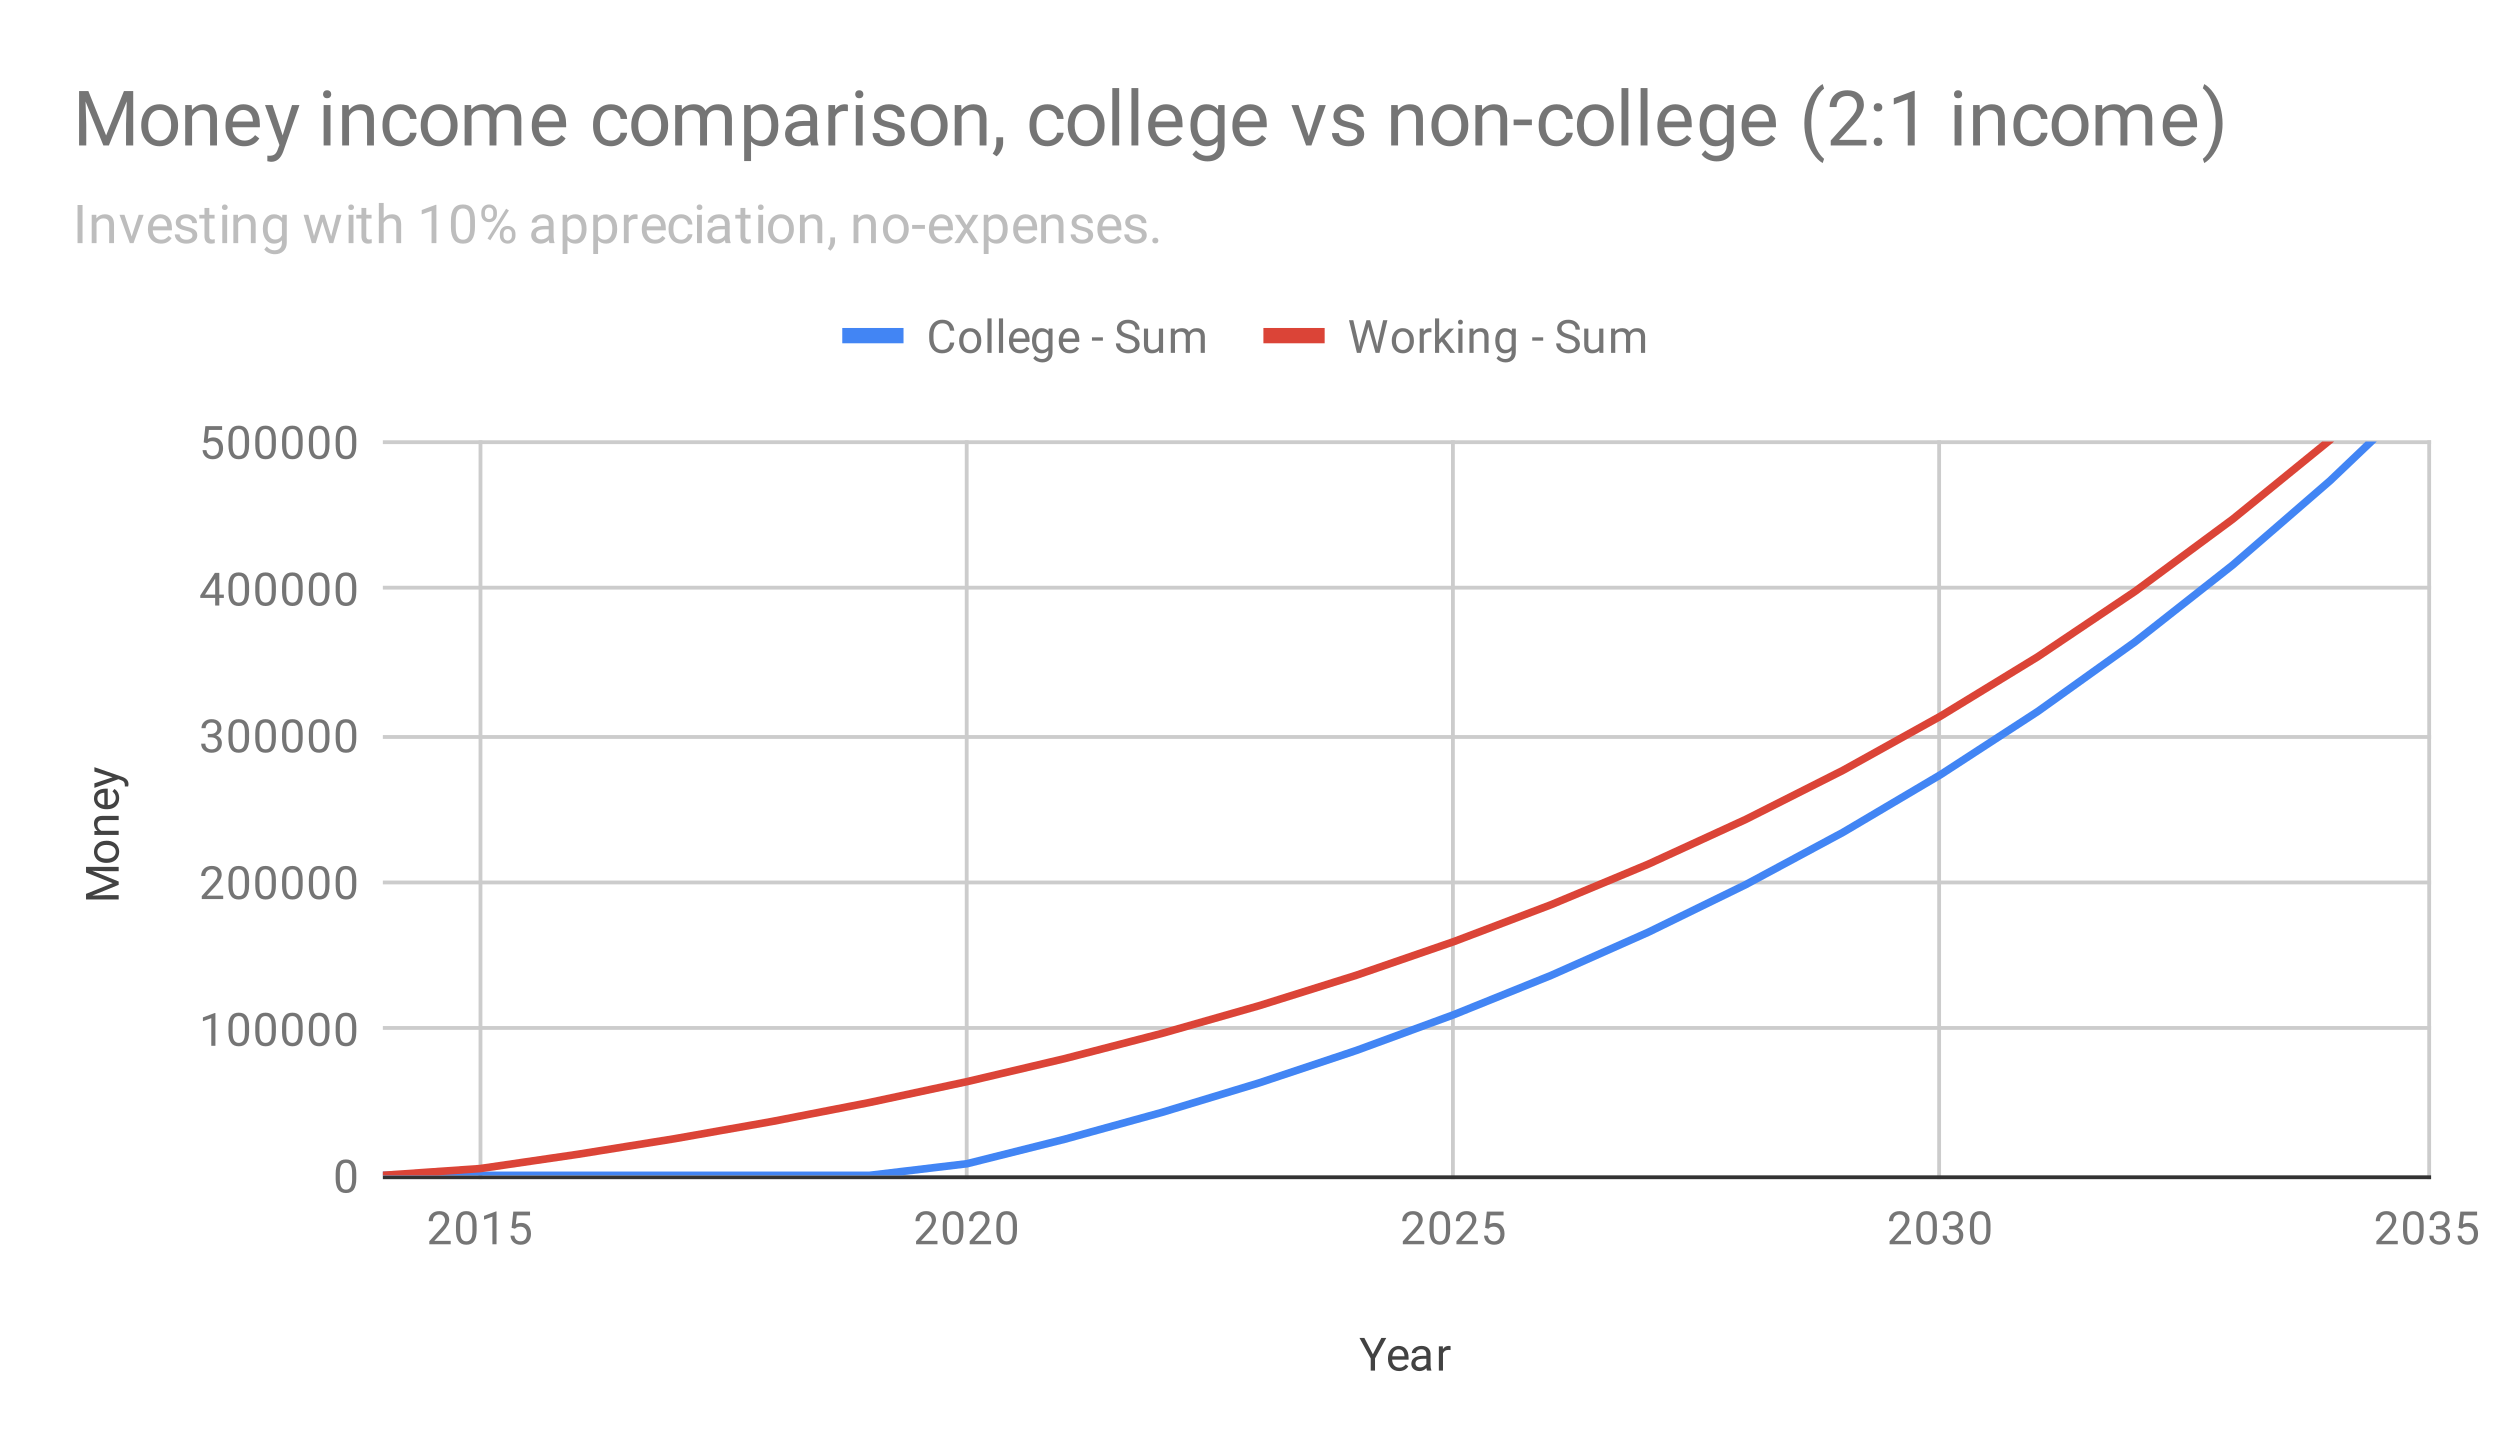 <svg version="1.1" viewBox="0.0 0.0 653.0 380.0" fill="none" stroke="none" stroke-linecap="square" stroke-miterlimit="10" width="653" height="380" xmlns:xlink="http://www.w3.org/1999/xlink" xmlns="http://www.w3.org/2000/svg"><path fill="#ffffff" d="M0 0L653.0 0L653.0 380.0L0 380.0L0 0Z" fill-rule="nonzero"/><path stroke="#cccccc" stroke-width="1.0" stroke-linecap="butt" d="M125.5 115.5L125.5 307.5" fill-rule="nonzero"/><path stroke="#cccccc" stroke-width="1.0" stroke-linecap="butt" d="M252.5 115.5L252.5 307.5" fill-rule="nonzero"/><path stroke="#cccccc" stroke-width="1.0" stroke-linecap="butt" d="M379.5 115.5L379.5 307.5" fill-rule="nonzero"/><path stroke="#cccccc" stroke-width="1.0" stroke-linecap="butt" d="M506.5 115.5L506.5 307.5" fill-rule="nonzero"/><path stroke="#cccccc" stroke-width="1.0" stroke-linecap="butt" d="M634.5 115.5L634.5 307.5" fill-rule="nonzero"/><path stroke="#333333" stroke-width="1.0" stroke-linecap="butt" d="M100.5 307.5L634.5 307.5" fill-rule="nonzero"/><path stroke="#cccccc" stroke-width="1.0" stroke-linecap="butt" d="M100.5 268.5L634.5 268.5" fill-rule="nonzero"/><path stroke="#cccccc" stroke-width="1.0" stroke-linecap="butt" d="M100.5 230.5L634.5 230.5" fill-rule="nonzero"/><path stroke="#cccccc" stroke-width="1.0" stroke-linecap="butt" d="M100.5 192.5L634.5 192.5" fill-rule="nonzero"/><path stroke="#cccccc" stroke-width="1.0" stroke-linecap="butt" d="M100.5 153.5L634.5 153.5" fill-rule="nonzero"/><path stroke="#cccccc" stroke-width="1.0" stroke-linecap="butt" d="M100.5 115.5L634.5 115.5" fill-rule="nonzero"/><clipPath id="id_0"><path d="M100.0 115.333L634.0 115.333L634.0 307.0L100.0 307.0L100.0 115.333Z" clip-rule="nonzero"/></clipPath><path stroke="#4285f4" stroke-width="2.0" stroke-linecap="butt" clip-path="url(#id_0)" d="M100.0 307.0L125.429 307.0L150.857 307.0L176.286 307.0L201.714 307.0L227.143 307.0L252.571 303.964L278.0 297.588L303.429 290.575L328.857 282.861L354.286 274.375L379.714 265.04L405.143 254.772L430.571 243.478L456.0 231.053L481.429 217.387L506.857 202.353L532.286 185.817L557.714 167.626L583.143 147.617L608.571 125.607L634.0 101.395" fill-rule="nonzero"/><path stroke="#db4437" stroke-width="2.0" stroke-linecap="butt" clip-path="url(#id_0)" d="M100.0 307.0L125.429 305.229L150.857 301.51L176.286 297.419L201.714 292.919L227.143 287.969L252.571 282.524L278.0 276.534L303.429 269.945L328.857 262.698L354.286 254.726L379.714 245.956L405.143 236.31L430.571 225.699L456.0 214.027L481.429 201.187L506.857 187.064L532.286 171.528L557.714 154.439L583.143 135.641L608.571 114.963L634.0 92.218" fill-rule="nonzero"/><path fill="#000000" fill-opacity="0.0" clip-path="url(#id_0)" d="M103.0 307.0C103.0 308.657 101.657 310.0 100.0 310.0C98.343 310.0 97.0 308.657 97.0 307.0C97.0 305.343 98.343 304.0 100.0 304.0C101.657 304.0 103.0 305.343 103.0 307.0Z" fill-rule="nonzero"/><path fill="#000000" fill-opacity="0.0" clip-path="url(#id_0)" d="M128.429 307.0C128.429 308.657 127.085 310.0 125.429 310.0C123.772 310.0 122.429 308.657 122.429 307.0C122.429 305.343 123.772 304.0 125.429 304.0C127.085 304.0 128.429 305.343 128.429 307.0Z" fill-rule="nonzero"/><path fill="#000000" fill-opacity="0.0" clip-path="url(#id_0)" d="M153.857 307.0C153.857 308.657 152.514 310.0 150.857 310.0C149.2 310.0 147.857 308.657 147.857 307.0C147.857 305.343 149.2 304.0 150.857 304.0C152.514 304.0 153.857 305.343 153.857 307.0Z" fill-rule="nonzero"/><path fill="#000000" fill-opacity="0.0" clip-path="url(#id_0)" d="M179.286 307.0C179.286 308.657 177.943 310.0 176.286 310.0C174.629 310.0 173.286 308.657 173.286 307.0C173.286 305.343 174.629 304.0 176.286 304.0C177.943 304.0 179.286 305.343 179.286 307.0Z" fill-rule="nonzero"/><path fill="#000000" fill-opacity="0.0" clip-path="url(#id_0)" d="M204.714 307.0C204.714 308.657 203.371 310.0 201.714 310.0C200.057 310.0 198.714 308.657 198.714 307.0C198.714 305.343 200.057 304.0 201.714 304.0C203.371 304.0 204.714 305.343 204.714 307.0Z" fill-rule="nonzero"/><path fill="#000000" fill-opacity="0.0" clip-path="url(#id_0)" d="M230.143 307.0C230.143 308.657 228.8 310.0 227.143 310.0C225.486 310.0 224.143 308.657 224.143 307.0C224.143 305.343 225.486 304.0 227.143 304.0C228.8 304.0 230.143 305.343 230.143 307.0Z" fill-rule="nonzero"/><path fill="#000000" fill-opacity="0.0" clip-path="url(#id_0)" d="M255.571 303.964C255.571 305.621 254.228 306.964 252.571 306.964C250.915 306.964 249.571 305.621 249.571 303.964C249.571 302.307 250.915 300.964 252.571 300.964C254.228 300.964 255.571 302.307 255.571 303.964Z" fill-rule="nonzero"/><path fill="#000000" fill-opacity="0.0" clip-path="url(#id_0)" d="M281.0 297.588C281.0 299.245 279.657 300.588 278.0 300.588C276.343 300.588 275.0 299.245 275.0 297.588C275.0 295.932 276.343 294.588 278.0 294.588C279.657 294.588 281.0 295.932 281.0 297.588Z" fill-rule="nonzero"/><path fill="#000000" fill-opacity="0.0" clip-path="url(#id_0)" d="M306.429 290.575C306.429 292.232 305.085 293.575 303.429 293.575C301.772 293.575 300.429 292.232 300.429 290.575C300.429 288.918 301.772 287.575 303.429 287.575C305.085 287.575 306.429 288.918 306.429 290.575Z" fill-rule="nonzero"/><path fill="#000000" fill-opacity="0.0" clip-path="url(#id_0)" d="M331.857 282.861C331.857 284.518 330.514 285.861 328.857 285.861C327.2 285.861 325.857 284.518 325.857 282.861C325.857 281.204 327.2 279.861 328.857 279.861C330.514 279.861 331.857 281.204 331.857 282.861Z" fill-rule="nonzero"/><path fill="#000000" fill-opacity="0.0" clip-path="url(#id_0)" d="M357.286 274.375C357.286 276.032 355.943 277.375 354.286 277.375C352.629 277.375 351.286 276.032 351.286 274.375C351.286 272.718 352.629 271.375 354.286 271.375C355.943 271.375 357.286 272.718 357.286 274.375Z" fill-rule="nonzero"/><path fill="#000000" fill-opacity="0.0" clip-path="url(#id_0)" d="M382.714 265.04C382.714 266.697 381.371 268.04 379.714 268.04C378.057 268.04 376.714 266.697 376.714 265.04C376.714 263.383 378.057 262.04 379.714 262.04C381.371 262.04 382.714 263.383 382.714 265.04Z" fill-rule="nonzero"/><path fill="#000000" fill-opacity="0.0" clip-path="url(#id_0)" d="M408.143 254.772C408.143 256.429 406.8 257.772 405.143 257.772C403.486 257.772 402.143 256.429 402.143 254.772C402.143 253.116 403.486 251.772 405.143 251.772C406.8 251.772 408.143 253.116 408.143 254.772Z" fill-rule="nonzero"/><path fill="#000000" fill-opacity="0.0" clip-path="url(#id_0)" d="M433.571 243.478C433.571 245.134 432.228 246.478 430.571 246.478C428.915 246.478 427.571 245.134 427.571 243.478C427.571 241.821 428.915 240.478 430.571 240.478C432.228 240.478 433.571 241.821 433.571 243.478Z" fill-rule="nonzero"/><path fill="#000000" fill-opacity="0.0" clip-path="url(#id_0)" d="M459.0 231.053C459.0 232.71 457.657 234.053 456.0 234.053C454.343 234.053 453.0 232.71 453.0 231.053C453.0 229.397 454.343 228.053 456.0 228.053C457.657 228.053 459.0 229.397 459.0 231.053Z" fill-rule="nonzero"/><path fill="#000000" fill-opacity="0.0" clip-path="url(#id_0)" d="M484.429 217.387C484.429 219.044 483.085 220.387 481.429 220.387C479.772 220.387 478.429 219.044 478.429 217.387C478.429 215.73 479.772 214.387 481.429 214.387C483.085 214.387 484.429 215.73 484.429 217.387Z" fill-rule="nonzero"/><path fill="#000000" fill-opacity="0.0" clip-path="url(#id_0)" d="M509.857 202.353C509.857 204.01 508.514 205.353 506.857 205.353C505.2 205.353 503.857 204.01 503.857 202.353C503.857 200.696 505.2 199.353 506.857 199.353C508.514 199.353 509.857 200.696 509.857 202.353Z" fill-rule="nonzero"/><path fill="#000000" fill-opacity="0.0" clip-path="url(#id_0)" d="M535.286 185.817C535.286 187.474 533.943 188.817 532.286 188.817C530.629 188.817 529.286 187.474 529.286 185.817C529.286 184.16 530.629 182.817 532.286 182.817C533.943 182.817 535.286 184.16 535.286 185.817Z" fill-rule="nonzero"/><path fill="#000000" fill-opacity="0.0" clip-path="url(#id_0)" d="M560.714 167.626C560.714 169.283 559.371 170.626 557.714 170.626C556.057 170.626 554.714 169.283 554.714 167.626C554.714 165.97 556.057 164.626 557.714 164.626C559.371 164.626 560.714 165.97 560.714 167.626Z" fill-rule="nonzero"/><path fill="#000000" fill-opacity="0.0" clip-path="url(#id_0)" d="M586.143 147.617C586.143 149.274 584.8 150.617 583.143 150.617C581.486 150.617 580.143 149.274 580.143 147.617C580.143 145.96 581.486 144.617 583.143 144.617C584.8 144.617 586.143 145.96 586.143 147.617Z" fill-rule="nonzero"/><path fill="#000000" fill-opacity="0.0" clip-path="url(#id_0)" d="M611.571 125.607C611.571 127.264 610.228 128.607 608.571 128.607C606.915 128.607 605.571 127.264 605.571 125.607C605.571 123.95 606.915 122.607 608.571 122.607C610.228 122.607 611.571 123.95 611.571 125.607Z" fill-rule="nonzero"/><path fill="#000000" fill-opacity="0.0" clip-path="url(#id_0)" d="M637.0 101.395C637.0 103.052 635.657 104.395 634.0 104.395C632.343 104.395 631.0 103.052 631.0 101.395C631.0 99.739 632.343 98.395 634.0 98.395C635.657 98.395 637.0 99.739 637.0 101.395Z" fill-rule="nonzero"/><path fill="#000000" fill-opacity="0.0" clip-path="url(#id_0)" d="M103.0 307.0C103.0 308.657 101.657 310.0 100.0 310.0C98.343 310.0 97.0 308.657 97.0 307.0C97.0 305.343 98.343 304.0 100.0 304.0C101.657 304.0 103.0 305.343 103.0 307.0Z" fill-rule="nonzero"/><path fill="#000000" fill-opacity="0.0" clip-path="url(#id_0)" d="M128.429 305.229C128.429 306.886 127.085 308.229 125.429 308.229C123.772 308.229 122.429 306.886 122.429 305.229C122.429 303.572 123.772 302.229 125.429 302.229C127.085 302.229 128.429 303.572 128.429 305.229Z" fill-rule="nonzero"/><path fill="#000000" fill-opacity="0.0" clip-path="url(#id_0)" d="M153.857 301.51C153.857 303.167 152.514 304.51 150.857 304.51C149.2 304.51 147.857 303.167 147.857 301.51C147.857 299.853 149.2 298.51 150.857 298.51C152.514 298.51 153.857 299.853 153.857 301.51Z" fill-rule="nonzero"/><path fill="#000000" fill-opacity="0.0" clip-path="url(#id_0)" d="M179.286 297.419C179.286 299.076 177.943 300.419 176.286 300.419C174.629 300.419 173.286 299.076 173.286 297.419C173.286 295.762 174.629 294.419 176.286 294.419C177.943 294.419 179.286 295.762 179.286 297.419Z" fill-rule="nonzero"/><path fill="#000000" fill-opacity="0.0" clip-path="url(#id_0)" d="M204.714 292.919C204.714 294.576 203.371 295.919 201.714 295.919C200.057 295.919 198.714 294.576 198.714 292.919C198.714 291.262 200.057 289.919 201.714 289.919C203.371 289.919 204.714 291.262 204.714 292.919Z" fill-rule="nonzero"/><path fill="#000000" fill-opacity="0.0" clip-path="url(#id_0)" d="M230.143 287.969C230.143 289.626 228.8 290.969 227.143 290.969C225.486 290.969 224.143 289.626 224.143 287.969C224.143 286.312 225.486 284.969 227.143 284.969C228.8 284.969 230.143 286.312 230.143 287.969Z" fill-rule="nonzero"/><path fill="#000000" fill-opacity="0.0" clip-path="url(#id_0)" d="M255.571 282.524C255.571 284.18 254.228 285.524 252.571 285.524C250.915 285.524 249.571 284.18 249.571 282.524C249.571 280.867 250.915 279.524 252.571 279.524C254.228 279.524 255.571 280.867 255.571 282.524Z" fill-rule="nonzero"/><path fill="#000000" fill-opacity="0.0" clip-path="url(#id_0)" d="M281.0 276.534C281.0 278.191 279.657 279.534 278.0 279.534C276.343 279.534 275.0 278.191 275.0 276.534C275.0 274.877 276.343 273.534 278.0 273.534C279.657 273.534 281.0 274.877 281.0 276.534Z" fill-rule="nonzero"/><path fill="#000000" fill-opacity="0.0" clip-path="url(#id_0)" d="M306.429 269.945C306.429 271.602 305.085 272.945 303.429 272.945C301.772 272.945 300.429 271.602 300.429 269.945C300.429 268.288 301.772 266.945 303.429 266.945C305.085 266.945 306.429 268.288 306.429 269.945Z" fill-rule="nonzero"/><path fill="#000000" fill-opacity="0.0" clip-path="url(#id_0)" d="M331.857 262.698C331.857 264.355 330.514 265.698 328.857 265.698C327.2 265.698 325.857 264.355 325.857 262.698C325.857 261.041 327.2 259.698 328.857 259.698C330.514 259.698 331.857 261.041 331.857 262.698Z" fill-rule="nonzero"/><path fill="#000000" fill-opacity="0.0" clip-path="url(#id_0)" d="M357.286 254.726C357.286 256.382 355.943 257.726 354.286 257.726C352.629 257.726 351.286 256.382 351.286 254.726C351.286 253.069 352.629 251.726 354.286 251.726C355.943 251.726 357.286 253.069 357.286 254.726Z" fill-rule="nonzero"/><path fill="#000000" fill-opacity="0.0" clip-path="url(#id_0)" d="M382.714 245.956C382.714 247.613 381.371 248.956 379.714 248.956C378.057 248.956 376.714 247.613 376.714 245.956C376.714 244.299 378.057 242.956 379.714 242.956C381.371 242.956 382.714 244.299 382.714 245.956Z" fill-rule="nonzero"/><path fill="#000000" fill-opacity="0.0" clip-path="url(#id_0)" d="M408.143 236.31C408.143 237.967 406.8 239.31 405.143 239.31C403.486 239.31 402.143 237.967 402.143 236.31C402.143 234.653 403.486 233.31 405.143 233.31C406.8 233.31 408.143 234.653 408.143 236.31Z" fill-rule="nonzero"/><path fill="#000000" fill-opacity="0.0" clip-path="url(#id_0)" d="M433.571 225.699C433.571 227.356 432.228 228.699 430.571 228.699C428.915 228.699 427.571 227.356 427.571 225.699C427.571 224.042 428.915 222.699 430.571 222.699C432.228 222.699 433.571 224.042 433.571 225.699Z" fill-rule="nonzero"/><path fill="#000000" fill-opacity="0.0" clip-path="url(#id_0)" d="M459.0 214.027C459.0 215.683 457.657 217.027 456.0 217.027C454.343 217.027 453.0 215.683 453.0 214.027C453.0 212.37 454.343 211.027 456.0 211.027C457.657 211.027 459.0 212.37 459.0 214.027Z" fill-rule="nonzero"/><path fill="#000000" fill-opacity="0.0" clip-path="url(#id_0)" d="M484.429 201.187C484.429 202.844 483.085 204.187 481.429 204.187C479.772 204.187 478.429 202.844 478.429 201.187C478.429 199.53 479.772 198.187 481.429 198.187C483.085 198.187 484.429 199.53 484.429 201.187Z" fill-rule="nonzero"/><path fill="#000000" fill-opacity="0.0" clip-path="url(#id_0)" d="M509.857 187.064C509.857 188.721 508.514 190.064 506.857 190.064C505.2 190.064 503.857 188.721 503.857 187.064C503.857 185.407 505.2 184.064 506.857 184.064C508.514 184.064 509.857 185.407 509.857 187.064Z" fill-rule="nonzero"/><path fill="#000000" fill-opacity="0.0" clip-path="url(#id_0)" d="M535.286 171.528C535.286 173.185 533.943 174.528 532.286 174.528C530.629 174.528 529.286 173.185 529.286 171.528C529.286 169.871 530.629 168.528 532.286 168.528C533.943 168.528 535.286 169.871 535.286 171.528Z" fill-rule="nonzero"/><path fill="#000000" fill-opacity="0.0" clip-path="url(#id_0)" d="M560.714 154.439C560.714 156.096 559.371 157.439 557.714 157.439C556.057 157.439 554.714 156.096 554.714 154.439C554.714 152.782 556.057 151.439 557.714 151.439C559.371 151.439 560.714 152.782 560.714 154.439Z" fill-rule="nonzero"/><path fill="#000000" fill-opacity="0.0" clip-path="url(#id_0)" d="M586.143 135.641C586.143 137.298 584.8 138.641 583.143 138.641C581.486 138.641 580.143 137.298 580.143 135.641C580.143 133.984 581.486 132.641 583.143 132.641C584.8 132.641 586.143 133.984 586.143 135.641Z" fill-rule="nonzero"/><path fill="#000000" fill-opacity="0.0" clip-path="url(#id_0)" d="M611.571 114.963C611.571 116.62 610.228 117.963 608.571 117.963C606.915 117.963 605.571 116.62 605.571 114.963C605.571 113.306 606.915 111.963 608.571 111.963C610.228 111.963 611.571 113.306 611.571 114.963Z" fill-rule="nonzero"/><path fill="#000000" fill-opacity="0.0" clip-path="url(#id_0)" d="M637.0 92.218C637.0 93.874 635.657 95.218 634.0 95.218C632.343 95.218 631.0 93.874 631.0 92.218C631.0 90.561 632.343 89.218 634.0 89.218C635.657 89.218 637.0 90.561 637.0 92.218Z" fill-rule="nonzero"/><path fill="#424242" d="M358.594 353.75L360.812 349.469L362.094 349.469L359.156 354.812L359.156 358.0L358.031 358.0L358.031 354.812L355.094 349.469L356.375 349.469L358.594 353.75ZM365.453 358.125Q364.156 358.125 363.344 357.281Q362.547 356.422 362.547 355.0L362.547 354.812Q362.547 353.859 362.906 353.125Q363.266 352.375 363.906 351.969Q364.562 351.547 365.312 351.547Q366.547 351.547 367.234 352.359Q367.922 353.172 367.922 354.688L367.922 355.141L363.625 355.141Q363.656 356.078 364.172 356.656Q364.703 357.234 365.516 357.234Q366.078 357.234 366.469 357.0Q366.875 356.766 367.188 356.375L367.844 356.891Q367.047 358.125 365.453 358.125ZM365.312 352.438Q364.656 352.438 364.203 352.922Q363.766 353.391 363.672 354.25L366.844 354.25L366.844 354.172Q366.797 353.344 366.391 352.891Q366.0 352.438 365.312 352.438ZM372.734 358.0Q372.641 357.812 372.578 357.328Q371.828 358.125 370.781 358.125Q369.844 358.125 369.234 357.594Q368.641 357.062 368.641 356.234Q368.641 355.25 369.391 354.703Q370.141 354.156 371.516 354.156L372.562 354.156L372.562 353.656Q372.562 353.094 372.219 352.766Q371.891 352.422 371.219 352.422Q370.641 352.422 370.25 352.719Q369.859 353.0 369.859 353.422L368.766 353.422Q368.766 352.938 369.094 352.5Q369.438 352.062 370.016 351.812Q370.594 351.547 371.281 351.547Q372.391 351.547 373.0 352.094Q373.625 352.641 373.656 353.594L373.656 356.516Q373.656 357.391 373.875 357.906L373.875 358.0L372.734 358.0ZM370.938 357.172Q371.453 357.172 371.906 356.906Q372.359 356.641 372.562 356.219L372.562 354.922L371.719 354.922Q369.719 354.922 369.719 356.094Q369.719 356.594 370.062 356.891Q370.406 357.172 370.938 357.172ZM378.891 352.625Q378.641 352.594 378.359 352.594Q377.281 352.594 376.906 353.5L376.906 358.0L375.828 358.0L375.828 351.656L376.875 351.656L376.891 352.391Q377.422 351.547 378.406 351.547Q378.719 351.547 378.891 351.625L378.891 352.625Z" fill-rule="nonzero"/><path fill="#424242" d="M22.469 233.479L29.422 230.682L22.469 227.901L22.469 226.432L31.0 226.432L31.0 227.557L27.672 227.557L24.094 227.448L31.0 230.26L31.0 231.12L24.109 233.917L27.672 233.807L31.0 233.807L31.0 234.932L22.469 234.932L22.469 233.479ZM27.766 225.385Q26.844 225.385 26.094 225.026Q25.344 224.651 24.953 223.995Q24.547 223.339 24.547 222.51Q24.547 221.214 25.438 220.417Q26.328 219.604 27.828 219.604L27.906 219.604Q28.828 219.604 29.562 219.964Q30.297 220.323 30.719 220.979Q31.125 221.635 31.125 222.495Q31.125 223.776 30.234 224.589Q29.328 225.385 27.844 225.385L27.766 225.385ZM27.906 224.292Q28.953 224.292 29.594 223.807Q30.234 223.307 30.234 222.495Q30.234 221.667 29.594 221.182Q28.938 220.698 27.766 220.698Q26.734 220.698 26.094 221.198Q25.438 221.682 25.438 222.51Q25.438 223.307 26.078 223.807Q26.703 224.292 27.906 224.292ZM24.656 217.073L25.453 217.042Q24.547 216.307 24.547 215.135Q24.547 213.12 26.812 213.104L31.0 213.104L31.0 214.198L26.797 214.198Q26.125 214.198 25.797 214.51Q25.469 214.807 25.469 215.464Q25.469 215.995 25.75 216.401Q26.031 216.792 26.484 217.01L31.0 217.01L31.0 218.089L24.656 218.089L24.656 217.073ZM31.125 208.464Q31.125 209.76 30.281 210.573Q29.422 211.37 28.0 211.37L27.812 211.37Q26.859 211.37 26.125 211.01Q25.375 210.651 24.969 210.01Q24.547 209.354 24.547 208.604Q24.547 207.37 25.359 206.682Q26.172 205.995 27.688 205.995L28.141 205.995L28.141 210.292Q29.078 210.26 29.656 209.745Q30.234 209.214 30.234 208.401Q30.234 207.839 30.0 207.448Q29.766 207.042 29.375 206.729L29.891 206.073Q31.125 206.87 31.125 208.464ZM25.438 208.604Q25.438 209.26 25.922 209.714Q26.391 210.151 27.25 210.245L27.25 207.073L27.172 207.073Q26.344 207.12 25.891 207.526Q25.438 207.917 25.438 208.604ZM29.406 203.026L24.656 201.542L24.656 200.385L31.984 202.932Q33.562 203.526 33.562 204.807L33.547 205.026L33.469 205.417L32.594 205.417L32.609 205.135Q32.609 204.573 32.391 204.276Q32.172 203.964 31.578 203.76L30.922 203.526L24.656 205.792L24.656 204.604L29.406 203.026Z" fill-rule="nonzero"/><path fill="#757575" d="M93.062 307.859Q93.062 309.766 92.406 310.703Q91.766 311.625 90.375 311.625Q89.016 311.625 88.359 310.719Q87.703 309.812 87.672 308.0L87.672 306.562Q87.672 304.672 88.312 303.766Q88.969 302.844 90.359 302.844Q91.734 302.844 92.391 303.734Q93.047 304.609 93.062 306.453L93.062 307.859ZM91.969 306.375Q91.969 305.0 91.578 304.375Q91.203 303.734 90.359 303.734Q89.531 303.734 89.141 304.375Q88.766 305.0 88.766 306.297L88.766 308.031Q88.766 309.406 89.156 310.078Q89.562 310.734 90.375 310.734Q91.172 310.734 91.562 310.109Q91.953 309.484 91.969 308.156L91.969 306.375Z" fill-rule="nonzero"/><path fill="#757575" d="M56.266 273.167L55.188 273.167L55.188 265.948L53.0 266.745L53.0 265.76L56.109 264.589L56.266 264.589L56.266 273.167ZM65.062 269.526Q65.062 271.432 64.406 272.37Q63.766 273.292 62.375 273.292Q61.016 273.292 60.359 272.385Q59.703 271.479 59.672 269.667L59.672 268.229Q59.672 266.339 60.312 265.432Q60.969 264.51 62.359 264.51Q63.734 264.51 64.391 265.401Q65.047 266.276 65.062 268.12L65.062 269.526ZM63.969 268.042Q63.969 266.667 63.578 266.042Q63.203 265.401 62.359 265.401Q61.531 265.401 61.141 266.042Q60.766 266.667 60.766 267.964L60.766 269.698Q60.766 271.073 61.156 271.745Q61.562 272.401 62.375 272.401Q63.172 272.401 63.562 271.776Q63.953 271.151 63.969 269.823L63.969 268.042ZM72.062 269.526Q72.062 271.432 71.406 272.37Q70.766 273.292 69.375 273.292Q68.016 273.292 67.359 272.385Q66.703 271.479 66.672 269.667L66.672 268.229Q66.672 266.339 67.312 265.432Q67.969 264.51 69.359 264.51Q70.734 264.51 71.391 265.401Q72.047 266.276 72.062 268.12L72.062 269.526ZM70.969 268.042Q70.969 266.667 70.578 266.042Q70.203 265.401 69.359 265.401Q68.531 265.401 68.141 266.042Q67.766 266.667 67.766 267.964L67.766 269.698Q67.766 271.073 68.156 271.745Q68.562 272.401 69.375 272.401Q70.172 272.401 70.562 271.776Q70.953 271.151 70.969 269.823L70.969 268.042ZM79.062 269.526Q79.062 271.432 78.406 272.37Q77.766 273.292 76.375 273.292Q75.016 273.292 74.359 272.385Q73.703 271.479 73.672 269.667L73.672 268.229Q73.672 266.339 74.312 265.432Q74.969 264.51 76.359 264.51Q77.734 264.51 78.391 265.401Q79.047 266.276 79.062 268.12L79.062 269.526ZM77.969 268.042Q77.969 266.667 77.578 266.042Q77.203 265.401 76.359 265.401Q75.531 265.401 75.141 266.042Q74.766 266.667 74.766 267.964L74.766 269.698Q74.766 271.073 75.156 271.745Q75.562 272.401 76.375 272.401Q77.172 272.401 77.562 271.776Q77.953 271.151 77.969 269.823L77.969 268.042ZM86.062 269.526Q86.062 271.432 85.406 272.37Q84.766 273.292 83.375 273.292Q82.016 273.292 81.359 272.385Q80.703 271.479 80.672 269.667L80.672 268.229Q80.672 266.339 81.312 265.432Q81.969 264.51 83.359 264.51Q84.734 264.51 85.391 265.401Q86.047 266.276 86.062 268.12L86.062 269.526ZM84.969 268.042Q84.969 266.667 84.578 266.042Q84.203 265.401 83.359 265.401Q82.531 265.401 82.141 266.042Q81.766 266.667 81.766 267.964L81.766 269.698Q81.766 271.073 82.156 271.745Q82.562 272.401 83.375 272.401Q84.172 272.401 84.562 271.776Q84.953 271.151 84.969 269.823L84.969 268.042ZM93.062 269.526Q93.062 271.432 92.406 272.37Q91.766 273.292 90.375 273.292Q89.016 273.292 88.359 272.385Q87.703 271.479 87.672 269.667L87.672 268.229Q87.672 266.339 88.312 265.432Q88.969 264.51 90.359 264.51Q91.734 264.51 92.391 265.401Q93.047 266.276 93.062 268.12L93.062 269.526ZM91.969 268.042Q91.969 266.667 91.578 266.042Q91.203 265.401 90.359 265.401Q89.531 265.401 89.141 266.042Q88.766 266.667 88.766 267.964L88.766 269.698Q88.766 271.073 89.156 271.745Q89.562 272.401 90.375 272.401Q91.172 272.401 91.562 271.776Q91.953 271.151 91.969 269.823L91.969 268.042Z" fill-rule="nonzero"/><path fill="#757575" d="M58.297 234.833L52.703 234.833L52.703 234.052L55.656 230.771Q56.312 230.021 56.562 229.568Q56.812 229.099 56.812 228.599Q56.812 227.927 56.406 227.505Q56.016 227.068 55.328 227.068Q54.531 227.068 54.078 227.536Q53.625 227.99 53.625 228.818L52.547 228.818Q52.547 227.63 53.297 226.911Q54.062 226.177 55.328 226.177Q56.531 226.177 57.219 226.802Q57.906 227.427 57.906 228.474Q57.906 229.724 56.297 231.474L54.016 233.943L58.297 233.943L58.297 234.833ZM65.062 231.193Q65.062 233.099 64.406 234.036Q63.766 234.958 62.375 234.958Q61.016 234.958 60.359 234.052Q59.703 233.146 59.672 231.333L59.672 229.896Q59.672 228.005 60.312 227.099Q60.969 226.177 62.359 226.177Q63.734 226.177 64.391 227.068Q65.047 227.943 65.062 229.786L65.062 231.193ZM63.969 229.708Q63.969 228.333 63.578 227.708Q63.203 227.068 62.359 227.068Q61.531 227.068 61.141 227.708Q60.766 228.333 60.766 229.63L60.766 231.365Q60.766 232.74 61.156 233.411Q61.562 234.068 62.375 234.068Q63.172 234.068 63.562 233.443Q63.953 232.818 63.969 231.49L63.969 229.708ZM72.062 231.193Q72.062 233.099 71.406 234.036Q70.766 234.958 69.375 234.958Q68.016 234.958 67.359 234.052Q66.703 233.146 66.672 231.333L66.672 229.896Q66.672 228.005 67.312 227.099Q67.969 226.177 69.359 226.177Q70.734 226.177 71.391 227.068Q72.047 227.943 72.062 229.786L72.062 231.193ZM70.969 229.708Q70.969 228.333 70.578 227.708Q70.203 227.068 69.359 227.068Q68.531 227.068 68.141 227.708Q67.766 228.333 67.766 229.63L67.766 231.365Q67.766 232.74 68.156 233.411Q68.562 234.068 69.375 234.068Q70.172 234.068 70.562 233.443Q70.953 232.818 70.969 231.49L70.969 229.708ZM79.062 231.193Q79.062 233.099 78.406 234.036Q77.766 234.958 76.375 234.958Q75.016 234.958 74.359 234.052Q73.703 233.146 73.672 231.333L73.672 229.896Q73.672 228.005 74.312 227.099Q74.969 226.177 76.359 226.177Q77.734 226.177 78.391 227.068Q79.047 227.943 79.062 229.786L79.062 231.193ZM77.969 229.708Q77.969 228.333 77.578 227.708Q77.203 227.068 76.359 227.068Q75.531 227.068 75.141 227.708Q74.766 228.333 74.766 229.63L74.766 231.365Q74.766 232.74 75.156 233.411Q75.562 234.068 76.375 234.068Q77.172 234.068 77.562 233.443Q77.953 232.818 77.969 231.49L77.969 229.708ZM86.062 231.193Q86.062 233.099 85.406 234.036Q84.766 234.958 83.375 234.958Q82.016 234.958 81.359 234.052Q80.703 233.146 80.672 231.333L80.672 229.896Q80.672 228.005 81.312 227.099Q81.969 226.177 83.359 226.177Q84.734 226.177 85.391 227.068Q86.047 227.943 86.062 229.786L86.062 231.193ZM84.969 229.708Q84.969 228.333 84.578 227.708Q84.203 227.068 83.359 227.068Q82.531 227.068 82.141 227.708Q81.766 228.333 81.766 229.63L81.766 231.365Q81.766 232.74 82.156 233.411Q82.562 234.068 83.375 234.068Q84.172 234.068 84.562 233.443Q84.953 232.818 84.969 231.49L84.969 229.708ZM93.062 231.193Q93.062 233.099 92.406 234.036Q91.766 234.958 90.375 234.958Q89.016 234.958 88.359 234.052Q87.703 233.146 87.672 231.333L87.672 229.896Q87.672 228.005 88.312 227.099Q88.969 226.177 90.359 226.177Q91.734 226.177 92.391 227.068Q93.047 227.943 93.062 229.786L93.062 231.193ZM91.969 229.708Q91.969 228.333 91.578 227.708Q91.203 227.068 90.359 227.068Q89.531 227.068 89.141 227.708Q88.766 228.333 88.766 229.63L88.766 231.365Q88.766 232.74 89.156 233.411Q89.562 234.068 90.375 234.068Q91.172 234.068 91.562 233.443Q91.953 232.818 91.969 231.49L91.969 229.708Z" fill-rule="nonzero"/><path fill="#757575" d="M54.281 191.703L55.094 191.703Q55.875 191.688 56.312 191.297Q56.75 190.906 56.75 190.234Q56.75 188.734 55.25 188.734Q54.547 188.734 54.125 189.141Q53.719 189.547 53.719 190.203L52.625 190.203Q52.625 189.188 53.359 188.516Q54.109 187.844 55.25 187.844Q56.453 187.844 57.141 188.484Q57.828 189.125 57.828 190.266Q57.828 190.828 57.469 191.344Q57.109 191.859 56.484 192.125Q57.188 192.344 57.562 192.859Q57.953 193.375 57.953 194.125Q57.953 195.266 57.203 195.953Q56.453 196.625 55.25 196.625Q54.062 196.625 53.297 195.969Q52.547 195.312 52.547 194.25L53.641 194.25Q53.641 194.922 54.078 195.328Q54.516 195.734 55.266 195.734Q56.047 195.734 56.453 195.328Q56.875 194.906 56.875 194.141Q56.875 193.406 56.422 193.016Q55.969 192.609 55.094 192.594L54.281 192.594L54.281 191.703ZM65.062 192.859Q65.062 194.766 64.406 195.703Q63.766 196.625 62.375 196.625Q61.016 196.625 60.359 195.719Q59.703 194.812 59.672 193.0L59.672 191.562Q59.672 189.672 60.312 188.766Q60.969 187.844 62.359 187.844Q63.734 187.844 64.391 188.734Q65.047 189.609 65.062 191.453L65.062 192.859ZM63.969 191.375Q63.969 190.0 63.578 189.375Q63.203 188.734 62.359 188.734Q61.531 188.734 61.141 189.375Q60.766 190.0 60.766 191.297L60.766 193.031Q60.766 194.406 61.156 195.078Q61.562 195.734 62.375 195.734Q63.172 195.734 63.562 195.109Q63.953 194.484 63.969 193.156L63.969 191.375ZM72.062 192.859Q72.062 194.766 71.406 195.703Q70.766 196.625 69.375 196.625Q68.016 196.625 67.359 195.719Q66.703 194.812 66.672 193.0L66.672 191.562Q66.672 189.672 67.312 188.766Q67.969 187.844 69.359 187.844Q70.734 187.844 71.391 188.734Q72.047 189.609 72.062 191.453L72.062 192.859ZM70.969 191.375Q70.969 190.0 70.578 189.375Q70.203 188.734 69.359 188.734Q68.531 188.734 68.141 189.375Q67.766 190.0 67.766 191.297L67.766 193.031Q67.766 194.406 68.156 195.078Q68.562 195.734 69.375 195.734Q70.172 195.734 70.562 195.109Q70.953 194.484 70.969 193.156L70.969 191.375ZM79.062 192.859Q79.062 194.766 78.406 195.703Q77.766 196.625 76.375 196.625Q75.016 196.625 74.359 195.719Q73.703 194.812 73.672 193.0L73.672 191.562Q73.672 189.672 74.312 188.766Q74.969 187.844 76.359 187.844Q77.734 187.844 78.391 188.734Q79.047 189.609 79.062 191.453L79.062 192.859ZM77.969 191.375Q77.969 190.0 77.578 189.375Q77.203 188.734 76.359 188.734Q75.531 188.734 75.141 189.375Q74.766 190.0 74.766 191.297L74.766 193.031Q74.766 194.406 75.156 195.078Q75.562 195.734 76.375 195.734Q77.172 195.734 77.562 195.109Q77.953 194.484 77.969 193.156L77.969 191.375ZM86.062 192.859Q86.062 194.766 85.406 195.703Q84.766 196.625 83.375 196.625Q82.016 196.625 81.359 195.719Q80.703 194.812 80.672 193.0L80.672 191.562Q80.672 189.672 81.312 188.766Q81.969 187.844 83.359 187.844Q84.734 187.844 85.391 188.734Q86.047 189.609 86.062 191.453L86.062 192.859ZM84.969 191.375Q84.969 190.0 84.578 189.375Q84.203 188.734 83.359 188.734Q82.531 188.734 82.141 189.375Q81.766 190.0 81.766 191.297L81.766 193.031Q81.766 194.406 82.156 195.078Q82.562 195.734 83.375 195.734Q84.172 195.734 84.562 195.109Q84.953 194.484 84.969 193.156L84.969 191.375ZM93.062 192.859Q93.062 194.766 92.406 195.703Q91.766 196.625 90.375 196.625Q89.016 196.625 88.359 195.719Q87.703 194.812 87.672 193.0L87.672 191.562Q87.672 189.672 88.312 188.766Q88.969 187.844 90.359 187.844Q91.734 187.844 92.391 188.734Q93.047 189.609 93.062 191.453L93.062 192.859ZM91.969 191.375Q91.969 190.0 91.578 189.375Q91.203 188.734 90.359 188.734Q89.531 188.734 89.141 189.375Q88.766 190.0 88.766 191.297L88.766 193.031Q88.766 194.406 89.156 195.078Q89.562 195.734 90.375 195.734Q91.172 195.734 91.562 195.109Q91.953 194.484 91.969 193.156L91.969 191.375Z" fill-rule="nonzero"/><path fill="#757575" d="M57.281 155.307L58.469 155.307L58.469 156.182L57.281 156.182L57.281 158.167L56.203 158.167L56.203 156.182L52.312 156.182L52.312 155.542L56.125 149.635L57.281 149.635L57.281 155.307ZM53.547 155.307L56.203 155.307L56.203 151.12L56.062 151.354L53.547 155.307ZM65.062 154.526Q65.062 156.432 64.406 157.37Q63.766 158.292 62.375 158.292Q61.016 158.292 60.359 157.385Q59.703 156.479 59.672 154.667L59.672 153.229Q59.672 151.339 60.312 150.432Q60.969 149.51 62.359 149.51Q63.734 149.51 64.391 150.401Q65.047 151.276 65.062 153.12L65.062 154.526ZM63.969 153.042Q63.969 151.667 63.578 151.042Q63.203 150.401 62.359 150.401Q61.531 150.401 61.141 151.042Q60.766 151.667 60.766 152.964L60.766 154.698Q60.766 156.073 61.156 156.745Q61.562 157.401 62.375 157.401Q63.172 157.401 63.562 156.776Q63.953 156.151 63.969 154.823L63.969 153.042ZM72.062 154.526Q72.062 156.432 71.406 157.37Q70.766 158.292 69.375 158.292Q68.016 158.292 67.359 157.385Q66.703 156.479 66.672 154.667L66.672 153.229Q66.672 151.339 67.312 150.432Q67.969 149.51 69.359 149.51Q70.734 149.51 71.391 150.401Q72.047 151.276 72.062 153.12L72.062 154.526ZM70.969 153.042Q70.969 151.667 70.578 151.042Q70.203 150.401 69.359 150.401Q68.531 150.401 68.141 151.042Q67.766 151.667 67.766 152.964L67.766 154.698Q67.766 156.073 68.156 156.745Q68.562 157.401 69.375 157.401Q70.172 157.401 70.562 156.776Q70.953 156.151 70.969 154.823L70.969 153.042ZM79.062 154.526Q79.062 156.432 78.406 157.37Q77.766 158.292 76.375 158.292Q75.016 158.292 74.359 157.385Q73.703 156.479 73.672 154.667L73.672 153.229Q73.672 151.339 74.312 150.432Q74.969 149.51 76.359 149.51Q77.734 149.51 78.391 150.401Q79.047 151.276 79.062 153.12L79.062 154.526ZM77.969 153.042Q77.969 151.667 77.578 151.042Q77.203 150.401 76.359 150.401Q75.531 150.401 75.141 151.042Q74.766 151.667 74.766 152.964L74.766 154.698Q74.766 156.073 75.156 156.745Q75.562 157.401 76.375 157.401Q77.172 157.401 77.562 156.776Q77.953 156.151 77.969 154.823L77.969 153.042ZM86.062 154.526Q86.062 156.432 85.406 157.37Q84.766 158.292 83.375 158.292Q82.016 158.292 81.359 157.385Q80.703 156.479 80.672 154.667L80.672 153.229Q80.672 151.339 81.312 150.432Q81.969 149.51 83.359 149.51Q84.734 149.51 85.391 150.401Q86.047 151.276 86.062 153.12L86.062 154.526ZM84.969 153.042Q84.969 151.667 84.578 151.042Q84.203 150.401 83.359 150.401Q82.531 150.401 82.141 151.042Q81.766 151.667 81.766 152.964L81.766 154.698Q81.766 156.073 82.156 156.745Q82.562 157.401 83.375 157.401Q84.172 157.401 84.562 156.776Q84.953 156.151 84.969 154.823L84.969 153.042ZM93.062 154.526Q93.062 156.432 92.406 157.37Q91.766 158.292 90.375 158.292Q89.016 158.292 88.359 157.385Q87.703 156.479 87.672 154.667L87.672 153.229Q87.672 151.339 88.312 150.432Q88.969 149.51 90.359 149.51Q91.734 149.51 92.391 150.401Q93.047 151.276 93.062 153.12L93.062 154.526ZM91.969 153.042Q91.969 151.667 91.578 151.042Q91.203 150.401 90.359 150.401Q89.531 150.401 89.141 151.042Q88.766 151.667 88.766 152.964L88.766 154.698Q88.766 156.073 89.156 156.745Q89.562 157.401 90.375 157.401Q91.172 157.401 91.562 156.776Q91.953 156.151 91.969 154.823L91.969 153.042Z" fill-rule="nonzero"/><path fill="#757575" d="M53.203 115.552L53.641 111.302L58.016 111.302L58.016 112.302L54.562 112.302L54.297 114.63Q54.938 114.255 55.734 114.255Q56.891 114.255 57.578 115.036Q58.266 115.802 58.266 117.115Q58.266 118.427 57.547 119.193Q56.844 119.958 55.562 119.958Q54.438 119.958 53.719 119.333Q53.0 118.693 52.906 117.583L53.922 117.583Q54.031 118.318 54.453 118.693Q54.875 119.068 55.562 119.068Q56.312 119.068 56.75 118.552Q57.188 118.036 57.188 117.13Q57.188 116.271 56.719 115.755Q56.25 115.24 55.469 115.24Q54.766 115.24 54.359 115.536L54.078 115.771L53.203 115.552ZM65.062 116.193Q65.062 118.099 64.406 119.036Q63.766 119.958 62.375 119.958Q61.016 119.958 60.359 119.052Q59.703 118.146 59.672 116.333L59.672 114.896Q59.672 113.005 60.312 112.099Q60.969 111.177 62.359 111.177Q63.734 111.177 64.391 112.068Q65.047 112.943 65.062 114.786L65.062 116.193ZM63.969 114.708Q63.969 113.333 63.578 112.708Q63.203 112.068 62.359 112.068Q61.531 112.068 61.141 112.708Q60.766 113.333 60.766 114.63L60.766 116.365Q60.766 117.74 61.156 118.411Q61.562 119.068 62.375 119.068Q63.172 119.068 63.562 118.443Q63.953 117.818 63.969 116.49L63.969 114.708ZM72.062 116.193Q72.062 118.099 71.406 119.036Q70.766 119.958 69.375 119.958Q68.016 119.958 67.359 119.052Q66.703 118.146 66.672 116.333L66.672 114.896Q66.672 113.005 67.312 112.099Q67.969 111.177 69.359 111.177Q70.734 111.177 71.391 112.068Q72.047 112.943 72.062 114.786L72.062 116.193ZM70.969 114.708Q70.969 113.333 70.578 112.708Q70.203 112.068 69.359 112.068Q68.531 112.068 68.141 112.708Q67.766 113.333 67.766 114.63L67.766 116.365Q67.766 117.74 68.156 118.411Q68.562 119.068 69.375 119.068Q70.172 119.068 70.562 118.443Q70.953 117.818 70.969 116.49L70.969 114.708ZM79.062 116.193Q79.062 118.099 78.406 119.036Q77.766 119.958 76.375 119.958Q75.016 119.958 74.359 119.052Q73.703 118.146 73.672 116.333L73.672 114.896Q73.672 113.005 74.312 112.099Q74.969 111.177 76.359 111.177Q77.734 111.177 78.391 112.068Q79.047 112.943 79.062 114.786L79.062 116.193ZM77.969 114.708Q77.969 113.333 77.578 112.708Q77.203 112.068 76.359 112.068Q75.531 112.068 75.141 112.708Q74.766 113.333 74.766 114.63L74.766 116.365Q74.766 117.74 75.156 118.411Q75.562 119.068 76.375 119.068Q77.172 119.068 77.562 118.443Q77.953 117.818 77.969 116.49L77.969 114.708ZM86.062 116.193Q86.062 118.099 85.406 119.036Q84.766 119.958 83.375 119.958Q82.016 119.958 81.359 119.052Q80.703 118.146 80.672 116.333L80.672 114.896Q80.672 113.005 81.312 112.099Q81.969 111.177 83.359 111.177Q84.734 111.177 85.391 112.068Q86.047 112.943 86.062 114.786L86.062 116.193ZM84.969 114.708Q84.969 113.333 84.578 112.708Q84.203 112.068 83.359 112.068Q82.531 112.068 82.141 112.708Q81.766 113.333 81.766 114.63L81.766 116.365Q81.766 117.74 82.156 118.411Q82.562 119.068 83.375 119.068Q84.172 119.068 84.562 118.443Q84.953 117.818 84.969 116.49L84.969 114.708ZM93.062 116.193Q93.062 118.099 92.406 119.036Q91.766 119.958 90.375 119.958Q89.016 119.958 88.359 119.052Q87.703 118.146 87.672 116.333L87.672 114.896Q87.672 113.005 88.312 112.099Q88.969 111.177 90.359 111.177Q91.734 111.177 92.391 112.068Q93.047 112.943 93.062 114.786L93.062 116.193ZM91.969 114.708Q91.969 113.333 91.578 112.708Q91.203 112.068 90.359 112.068Q89.531 112.068 89.141 112.708Q88.766 113.333 88.766 114.63L88.766 116.365Q88.766 117.74 89.156 118.411Q89.562 119.068 90.375 119.068Q91.172 119.068 91.562 118.443Q91.953 117.818 91.969 116.49L91.969 114.708Z" fill-rule="nonzero"/><path fill="#757575" d="M117.725 325.0L112.132 325.0L112.132 324.219L115.085 320.938Q115.741 320.188 115.991 319.734Q116.241 319.266 116.241 318.766Q116.241 318.094 115.835 317.672Q115.444 317.234 114.757 317.234Q113.96 317.234 113.507 317.703Q113.054 318.156 113.054 318.984L111.975 318.984Q111.975 317.797 112.725 317.078Q113.491 316.344 114.757 316.344Q115.96 316.344 116.647 316.969Q117.335 317.594 117.335 318.641Q117.335 319.891 115.725 321.641L113.444 324.109L117.725 324.109L117.725 325.0ZM124.491 321.359Q124.491 323.266 123.835 324.203Q123.194 325.125 121.804 325.125Q120.444 325.125 119.788 324.219Q119.132 323.312 119.1 321.5L119.1 320.062Q119.1 318.172 119.741 317.266Q120.397 316.344 121.788 316.344Q123.163 316.344 123.819 317.234Q124.475 318.109 124.491 319.953L124.491 321.359ZM123.397 319.875Q123.397 318.5 123.007 317.875Q122.632 317.234 121.788 317.234Q120.96 317.234 120.569 317.875Q120.194 318.5 120.194 319.797L120.194 321.531Q120.194 322.906 120.585 323.578Q120.991 324.234 121.804 324.234Q122.6 324.234 122.991 323.609Q123.382 322.984 123.397 321.656L123.397 319.875ZM129.694 325.0L128.616 325.0L128.616 317.781L126.429 318.578L126.429 317.594L129.538 316.422L129.694 316.422L129.694 325.0ZM133.632 320.719L134.069 316.469L138.444 316.469L138.444 317.469L134.991 317.469L134.725 319.797Q135.366 319.422 136.163 319.422Q137.319 319.422 138.007 320.203Q138.694 320.969 138.694 322.281Q138.694 323.594 137.975 324.359Q137.272 325.125 135.991 325.125Q134.866 325.125 134.147 324.5Q133.429 323.859 133.335 322.75L134.35 322.75Q134.46 323.484 134.882 323.859Q135.304 324.234 135.991 324.234Q136.741 324.234 137.179 323.719Q137.616 323.203 137.616 322.297Q137.616 321.438 137.147 320.922Q136.679 320.406 135.897 320.406Q135.194 320.406 134.788 320.703L134.507 320.938L133.632 320.719Z" fill-rule="nonzero"/><path fill="#757575" d="M244.868 325.0L239.275 325.0L239.275 324.219L242.228 320.938Q242.884 320.188 243.134 319.734Q243.384 319.266 243.384 318.766Q243.384 318.094 242.978 317.672Q242.587 317.234 241.9 317.234Q241.103 317.234 240.65 317.703Q240.196 318.156 240.196 318.984L239.118 318.984Q239.118 317.797 239.868 317.078Q240.634 316.344 241.9 316.344Q243.103 316.344 243.79 316.969Q244.478 317.594 244.478 318.641Q244.478 319.891 242.868 321.641L240.587 324.109L244.868 324.109L244.868 325.0ZM251.634 321.359Q251.634 323.266 250.978 324.203Q250.337 325.125 248.946 325.125Q247.587 325.125 246.931 324.219Q246.275 323.312 246.243 321.5L246.243 320.062Q246.243 318.172 246.884 317.266Q247.54 316.344 248.931 316.344Q250.306 316.344 250.962 317.234Q251.618 318.109 251.634 319.953L251.634 321.359ZM250.54 319.875Q250.54 318.5 250.15 317.875Q249.775 317.234 248.931 317.234Q248.103 317.234 247.712 317.875Q247.337 318.5 247.337 319.797L247.337 321.531Q247.337 322.906 247.728 323.578Q248.134 324.234 248.946 324.234Q249.743 324.234 250.134 323.609Q250.525 322.984 250.54 321.656L250.54 319.875ZM258.868 325.0L253.275 325.0L253.275 324.219L256.228 320.938Q256.884 320.188 257.134 319.734Q257.384 319.266 257.384 318.766Q257.384 318.094 256.978 317.672Q256.587 317.234 255.9 317.234Q255.103 317.234 254.65 317.703Q254.196 318.156 254.196 318.984L253.118 318.984Q253.118 317.797 253.868 317.078Q254.634 316.344 255.9 316.344Q257.103 316.344 257.79 316.969Q258.478 317.594 258.478 318.641Q258.478 319.891 256.868 321.641L254.587 324.109L258.868 324.109L258.868 325.0ZM265.634 321.359Q265.634 323.266 264.978 324.203Q264.337 325.125 262.946 325.125Q261.587 325.125 260.931 324.219Q260.275 323.312 260.243 321.5L260.243 320.062Q260.243 318.172 260.884 317.266Q261.54 316.344 262.931 316.344Q264.306 316.344 264.962 317.234Q265.618 318.109 265.634 319.953L265.634 321.359ZM264.54 319.875Q264.54 318.5 264.15 317.875Q263.775 317.234 262.931 317.234Q262.103 317.234 261.712 317.875Q261.337 318.5 261.337 319.797L261.337 321.531Q261.337 322.906 261.728 323.578Q262.134 324.234 262.946 324.234Q263.743 324.234 264.134 323.609Q264.525 322.984 264.54 321.656L264.54 319.875Z" fill-rule="nonzero"/><path fill="#757575" d="M372.011 325.0L366.417 325.0L366.417 324.219L369.371 320.938Q370.027 320.188 370.277 319.734Q370.527 319.266 370.527 318.766Q370.527 318.094 370.121 317.672Q369.73 317.234 369.042 317.234Q368.246 317.234 367.792 317.703Q367.339 318.156 367.339 318.984L366.261 318.984Q366.261 317.797 367.011 317.078Q367.777 316.344 369.042 316.344Q370.246 316.344 370.933 316.969Q371.621 317.594 371.621 318.641Q371.621 319.891 370.011 321.641L367.73 324.109L372.011 324.109L372.011 325.0ZM378.777 321.359Q378.777 323.266 378.121 324.203Q377.48 325.125 376.089 325.125Q374.73 325.125 374.074 324.219Q373.417 323.312 373.386 321.5L373.386 320.062Q373.386 318.172 374.027 317.266Q374.683 316.344 376.074 316.344Q377.449 316.344 378.105 317.234Q378.761 318.109 378.777 319.953L378.777 321.359ZM377.683 319.875Q377.683 318.5 377.292 317.875Q376.917 317.234 376.074 317.234Q375.246 317.234 374.855 317.875Q374.48 318.5 374.48 319.797L374.48 321.531Q374.48 322.906 374.871 323.578Q375.277 324.234 376.089 324.234Q376.886 324.234 377.277 323.609Q377.667 322.984 377.683 321.656L377.683 319.875ZM386.011 325.0L380.417 325.0L380.417 324.219L383.371 320.938Q384.027 320.188 384.277 319.734Q384.527 319.266 384.527 318.766Q384.527 318.094 384.121 317.672Q383.73 317.234 383.042 317.234Q382.246 317.234 381.792 317.703Q381.339 318.156 381.339 318.984L380.261 318.984Q380.261 317.797 381.011 317.078Q381.777 316.344 383.042 316.344Q384.246 316.344 384.933 316.969Q385.621 317.594 385.621 318.641Q385.621 319.891 384.011 321.641L381.73 324.109L386.011 324.109L386.011 325.0ZM387.917 320.719L388.355 316.469L392.73 316.469L392.73 317.469L389.277 317.469L389.011 319.797Q389.652 319.422 390.449 319.422Q391.605 319.422 392.292 320.203Q392.98 320.969 392.98 322.281Q392.98 323.594 392.261 324.359Q391.558 325.125 390.277 325.125Q389.152 325.125 388.433 324.5Q387.714 323.859 387.621 322.75L388.636 322.75Q388.746 323.484 389.167 323.859Q389.589 324.234 390.277 324.234Q391.027 324.234 391.464 323.719Q391.902 323.203 391.902 322.297Q391.902 321.438 391.433 320.922Q390.964 320.406 390.183 320.406Q389.48 320.406 389.074 320.703L388.792 320.938L387.917 320.719Z" fill-rule="nonzero"/><path fill="#757575" d="M499.154 325.0L493.56 325.0L493.56 324.219L496.513 320.938Q497.17 320.188 497.42 319.734Q497.67 319.266 497.67 318.766Q497.67 318.094 497.263 317.672Q496.873 317.234 496.185 317.234Q495.388 317.234 494.935 317.703Q494.482 318.156 494.482 318.984L493.404 318.984Q493.404 317.797 494.154 317.078Q494.92 316.344 496.185 316.344Q497.388 316.344 498.076 316.969Q498.763 317.594 498.763 318.641Q498.763 319.891 497.154 321.641L494.873 324.109L499.154 324.109L499.154 325.0ZM505.92 321.359Q505.92 323.266 505.263 324.203Q504.623 325.125 503.232 325.125Q501.873 325.125 501.217 324.219Q500.56 323.312 500.529 321.5L500.529 320.062Q500.529 318.172 501.17 317.266Q501.826 316.344 503.217 316.344Q504.592 316.344 505.248 317.234Q505.904 318.109 505.92 319.953L505.92 321.359ZM504.826 319.875Q504.826 318.5 504.435 317.875Q504.06 317.234 503.217 317.234Q502.388 317.234 501.998 317.875Q501.623 318.5 501.623 319.797L501.623 321.531Q501.623 322.906 502.013 323.578Q502.42 324.234 503.232 324.234Q504.029 324.234 504.42 323.609Q504.81 322.984 504.826 321.656L504.826 319.875ZM509.138 320.203L509.951 320.203Q510.732 320.188 511.17 319.797Q511.607 319.406 511.607 318.734Q511.607 317.234 510.107 317.234Q509.404 317.234 508.982 317.641Q508.576 318.047 508.576 318.703L507.482 318.703Q507.482 317.688 508.217 317.016Q508.967 316.344 510.107 316.344Q511.31 316.344 511.998 316.984Q512.685 317.625 512.685 318.766Q512.685 319.328 512.326 319.844Q511.967 320.359 511.342 320.625Q512.045 320.844 512.42 321.359Q512.81 321.875 512.81 322.625Q512.81 323.766 512.06 324.453Q511.31 325.125 510.107 325.125Q508.92 325.125 508.154 324.469Q507.404 323.812 507.404 322.75L508.498 322.75Q508.498 323.422 508.935 323.828Q509.373 324.234 510.123 324.234Q510.904 324.234 511.31 323.828Q511.732 323.406 511.732 322.641Q511.732 321.906 511.279 321.516Q510.826 321.109 509.951 321.094L509.138 321.094L509.138 320.203ZM519.92 321.359Q519.92 323.266 519.263 324.203Q518.623 325.125 517.232 325.125Q515.873 325.125 515.217 324.219Q514.56 323.312 514.529 321.5L514.529 320.062Q514.529 318.172 515.17 317.266Q515.826 316.344 517.217 316.344Q518.592 316.344 519.248 317.234Q519.904 318.109 519.92 319.953L519.92 321.359ZM518.826 319.875Q518.826 318.5 518.435 317.875Q518.06 317.234 517.217 317.234Q516.388 317.234 515.998 317.875Q515.623 318.5 515.623 319.797L515.623 321.531Q515.623 322.906 516.013 323.578Q516.42 324.234 517.232 324.234Q518.029 324.234 518.42 323.609Q518.81 322.984 518.826 321.656L518.826 319.875Z" fill-rule="nonzero"/><path fill="#757575" d="M626.297 325.0L620.703 325.0L620.703 324.219L623.656 320.938Q624.312 320.188 624.562 319.734Q624.812 319.266 624.812 318.766Q624.812 318.094 624.406 317.672Q624.016 317.234 623.328 317.234Q622.531 317.234 622.078 317.703Q621.625 318.156 621.625 318.984L620.547 318.984Q620.547 317.797 621.297 317.078Q622.062 316.344 623.328 316.344Q624.531 316.344 625.219 316.969Q625.906 317.594 625.906 318.641Q625.906 319.891 624.297 321.641L622.016 324.109L626.297 324.109L626.297 325.0ZM633.062 321.359Q633.062 323.266 632.406 324.203Q631.766 325.125 630.375 325.125Q629.016 325.125 628.359 324.219Q627.703 323.312 627.672 321.5L627.672 320.062Q627.672 318.172 628.312 317.266Q628.969 316.344 630.359 316.344Q631.734 316.344 632.391 317.234Q633.047 318.109 633.062 319.953L633.062 321.359ZM631.969 319.875Q631.969 318.5 631.578 317.875Q631.203 317.234 630.359 317.234Q629.531 317.234 629.141 317.875Q628.766 318.5 628.766 319.797L628.766 321.531Q628.766 322.906 629.156 323.578Q629.562 324.234 630.375 324.234Q631.172 324.234 631.562 323.609Q631.953 322.984 631.969 321.656L631.969 319.875ZM636.281 320.203L637.094 320.203Q637.875 320.188 638.312 319.797Q638.75 319.406 638.75 318.734Q638.75 317.234 637.25 317.234Q636.547 317.234 636.125 317.641Q635.719 318.047 635.719 318.703L634.625 318.703Q634.625 317.688 635.359 317.016Q636.109 316.344 637.25 316.344Q638.453 316.344 639.141 316.984Q639.828 317.625 639.828 318.766Q639.828 319.328 639.469 319.844Q639.109 320.359 638.484 320.625Q639.188 320.844 639.562 321.359Q639.953 321.875 639.953 322.625Q639.953 323.766 639.203 324.453Q638.453 325.125 637.25 325.125Q636.062 325.125 635.297 324.469Q634.547 323.812 634.547 322.75L635.641 322.75Q635.641 323.422 636.078 323.828Q636.516 324.234 637.266 324.234Q638.047 324.234 638.453 323.828Q638.875 323.406 638.875 322.641Q638.875 321.906 638.422 321.516Q637.969 321.109 637.094 321.094L636.281 321.094L636.281 320.203ZM642.203 320.719L642.641 316.469L647.016 316.469L647.016 317.469L643.562 317.469L643.297 319.797Q643.938 319.422 644.734 319.422Q645.891 319.422 646.578 320.203Q647.266 320.969 647.266 322.281Q647.266 323.594 646.547 324.359Q645.844 325.125 644.562 325.125Q643.438 325.125 642.719 324.5Q642.0 323.859 641.906 322.75L642.922 322.75Q643.031 323.484 643.453 323.859Q643.875 324.234 644.562 324.234Q645.312 324.234 645.75 323.719Q646.188 323.203 646.188 322.297Q646.188 321.438 645.719 320.922Q645.25 320.406 644.469 320.406Q643.766 320.406 643.359 320.703L643.078 320.938L642.203 320.719Z" fill-rule="nonzero"/><path stroke="#4285f4" stroke-width="4.0" stroke-linecap="butt" d="M222.0 87.667L234.0 87.667" fill-rule="nonzero"/><path fill="#757575" d="M249.266 89.464Q249.109 90.807 248.266 91.557Q247.422 92.292 246.031 92.292Q244.516 92.292 243.609 91.214Q242.703 90.12 242.703 88.292L242.703 87.479Q242.703 86.292 243.125 85.385Q243.547 84.479 244.328 83.995Q245.109 83.51 246.125 83.51Q247.484 83.51 248.297 84.276Q249.125 85.042 249.266 86.37L248.141 86.37Q247.984 85.354 247.5 84.901Q247.016 84.448 246.125 84.448Q245.047 84.448 244.438 85.245Q243.828 86.042 243.828 87.51L243.828 88.339Q243.828 89.729 244.406 90.557Q244.984 91.37 246.031 91.37Q246.969 91.37 247.469 90.948Q247.969 90.51 248.141 89.464L249.266 89.464ZM250.531 88.932Q250.531 88.01 250.891 87.26Q251.266 86.51 251.922 86.12Q252.578 85.714 253.406 85.714Q254.703 85.714 255.5 86.604Q256.312 87.495 256.312 88.995L256.312 89.073Q256.312 89.995 255.953 90.729Q255.594 91.464 254.938 91.885Q254.281 92.292 253.422 92.292Q252.141 92.292 251.328 91.401Q250.531 90.495 250.531 89.01L250.531 88.932ZM251.625 89.073Q251.625 90.12 252.109 90.76Q252.609 91.401 253.422 91.401Q254.25 91.401 254.734 90.76Q255.219 90.104 255.219 88.932Q255.219 87.901 254.719 87.26Q254.234 86.604 253.406 86.604Q252.609 86.604 252.109 87.245Q251.625 87.87 251.625 89.073ZM259.0 92.167L257.922 92.167L257.922 83.167L259.0 83.167L259.0 92.167ZM262.0 92.167L260.922 92.167L260.922 83.167L262.0 83.167L262.0 92.167ZM266.453 92.292Q265.156 92.292 264.344 91.448Q263.547 90.589 263.547 89.167L263.547 88.979Q263.547 88.026 263.906 87.292Q264.266 86.542 264.906 86.135Q265.562 85.714 266.312 85.714Q267.547 85.714 268.234 86.526Q268.922 87.339 268.922 88.854L268.922 89.307L264.625 89.307Q264.656 90.245 265.172 90.823Q265.703 91.401 266.516 91.401Q267.078 91.401 267.469 91.167Q267.875 90.932 268.188 90.542L268.844 91.057Q268.047 92.292 266.453 92.292ZM266.312 86.604Q265.656 86.604 265.203 87.089Q264.766 87.557 264.672 88.417L267.844 88.417L267.844 88.339Q267.797 87.51 267.391 87.057Q267.0 86.604 266.312 86.604ZM269.562 88.948Q269.562 87.464 270.25 86.589Q270.938 85.714 272.062 85.714Q273.219 85.714 273.875 86.526L273.922 85.823L274.922 85.823L274.922 92.01Q274.922 93.245 274.188 93.948Q273.453 94.667 272.234 94.667Q271.547 94.667 270.891 94.37Q270.234 94.073 269.891 93.573L270.453 92.917Q271.141 93.776 272.156 93.776Q272.938 93.776 273.375 93.323Q273.828 92.885 273.828 92.073L273.828 91.526Q273.172 92.292 272.047 92.292Q270.938 92.292 270.25 91.401Q269.562 90.495 269.562 88.948ZM270.656 89.073Q270.656 90.135 271.094 90.76Q271.531 91.37 272.328 91.37Q273.344 91.37 273.828 90.432L273.828 87.542Q273.328 86.635 272.328 86.635Q271.547 86.635 271.094 87.245Q270.656 87.854 270.656 89.073ZM279.453 92.292Q278.156 92.292 277.344 91.448Q276.547 90.589 276.547 89.167L276.547 88.979Q276.547 88.026 276.906 87.292Q277.266 86.542 277.906 86.135Q278.562 85.714 279.312 85.714Q280.547 85.714 281.234 86.526Q281.922 87.339 281.922 88.854L281.922 89.307L277.625 89.307Q277.656 90.245 278.172 90.823Q278.703 91.401 279.516 91.401Q280.078 91.401 280.469 91.167Q280.875 90.932 281.188 90.542L281.844 91.057Q281.047 92.292 279.453 92.292ZM279.312 86.604Q278.656 86.604 278.203 87.089Q277.766 87.557 277.672 88.417L280.844 88.417L280.844 88.339Q280.797 87.51 280.391 87.057Q280.0 86.604 279.312 86.604ZM288.078 88.979L285.219 88.979L285.219 88.104L288.078 88.104L288.078 88.979ZM294.5 88.37Q293.062 87.948 292.391 87.339Q291.734 86.729 291.734 85.839Q291.734 84.839 292.531 84.182Q293.344 83.51 294.641 83.51Q295.516 83.51 296.203 83.854Q296.891 84.198 297.266 84.792Q297.656 85.385 297.656 86.104L296.516 86.104Q296.516 85.323 296.016 84.885Q295.531 84.448 294.641 84.448Q293.812 84.448 293.344 84.823Q292.875 85.182 292.875 85.823Q292.875 86.354 293.312 86.714Q293.766 87.073 294.828 87.37Q295.891 87.667 296.484 88.026Q297.094 88.385 297.375 88.87Q297.672 89.354 297.672 89.995Q297.672 91.042 296.859 91.667Q296.047 92.292 294.703 92.292Q293.812 92.292 293.047 91.948Q292.297 91.604 291.875 91.026Q291.469 90.432 291.469 89.698L292.594 89.698Q292.594 90.464 293.172 90.917Q293.75 91.37 294.703 91.37Q295.594 91.37 296.062 91.01Q296.531 90.635 296.531 90.01Q296.531 89.385 296.094 89.042Q295.656 88.698 294.5 88.37ZM302.734 91.542Q302.109 92.292 300.875 92.292Q299.859 92.292 299.328 91.698Q298.797 91.104 298.797 89.948L298.797 85.823L299.875 85.823L299.875 89.917Q299.875 91.37 301.047 91.37Q302.297 91.37 302.703 90.432L302.703 85.823L303.797 85.823L303.797 92.167L302.766 92.167L302.734 91.542ZM306.844 85.823L306.875 86.526Q307.562 85.714 308.75 85.714Q310.078 85.714 310.562 86.729Q310.875 86.276 311.375 85.995Q311.891 85.714 312.578 85.714Q314.672 85.714 314.703 87.917L314.703 92.167L313.625 92.167L313.625 87.979Q313.625 87.307 313.312 86.979Q313.0 86.635 312.266 86.635Q311.656 86.635 311.25 86.995Q310.859 87.354 310.797 87.964L310.797 92.167L309.719 92.167L309.719 88.01Q309.719 86.635 308.359 86.635Q307.297 86.635 306.906 87.542L306.906 92.167L305.812 92.167L305.812 85.823L306.844 85.823Z" fill-rule="nonzero"/><path stroke="#db4437" stroke-width="4.0" stroke-linecap="butt" d="M332.0 87.667L344.0 87.667" fill-rule="nonzero"/><path fill="#757575" d="M354.828 89.479L355.0 90.604L355.234 89.589L356.922 83.635L357.875 83.635L359.516 89.589L359.75 90.62L359.938 89.464L361.266 83.635L362.391 83.635L360.328 92.167L359.297 92.167L357.531 85.948L357.406 85.292L357.266 85.948L355.453 92.167L354.422 92.167L352.359 83.635L353.484 83.635L354.828 89.479ZM363.531 88.932Q363.531 88.01 363.891 87.26Q364.266 86.51 364.922 86.12Q365.578 85.714 366.406 85.714Q367.703 85.714 368.5 86.604Q369.312 87.495 369.312 88.995L369.312 89.073Q369.312 89.995 368.953 90.729Q368.594 91.464 367.938 91.885Q367.281 92.292 366.422 92.292Q365.141 92.292 364.328 91.401Q363.531 90.495 363.531 89.01L363.531 88.932ZM364.625 89.073Q364.625 90.12 365.109 90.76Q365.609 91.401 366.422 91.401Q367.25 91.401 367.734 90.76Q368.219 90.104 368.219 88.932Q368.219 87.901 367.719 87.26Q367.234 86.604 366.406 86.604Q365.609 86.604 365.109 87.245Q364.625 87.87 364.625 89.073ZM373.891 86.792Q373.641 86.76 373.359 86.76Q372.281 86.76 371.906 87.667L371.906 92.167L370.828 92.167L370.828 85.823L371.875 85.823L371.891 86.557Q372.422 85.714 373.406 85.714Q373.719 85.714 373.891 85.792L373.891 86.792ZM376.594 89.229L375.906 89.932L375.906 92.167L374.828 92.167L374.828 83.167L375.906 83.167L375.906 88.604L376.484 87.917L378.469 85.823L379.781 85.823L377.312 88.479L380.078 92.167L378.797 92.167L376.594 89.229ZM382.0 92.167L380.922 92.167L380.922 85.823L382.0 85.823L382.0 92.167ZM380.828 84.151Q380.828 83.885 380.984 83.698Q381.156 83.51 381.469 83.51Q381.781 83.51 381.938 83.698Q382.109 83.885 382.109 84.151Q382.109 84.401 381.938 84.589Q381.781 84.76 381.469 84.76Q381.156 84.76 380.984 84.589Q380.828 84.401 380.828 84.151ZM384.844 85.823L384.875 86.62Q385.609 85.714 386.781 85.714Q388.797 85.714 388.812 87.979L388.812 92.167L387.719 92.167L387.719 87.964Q387.719 87.292 387.406 86.964Q387.109 86.635 386.453 86.635Q385.922 86.635 385.516 86.917Q385.125 87.198 384.906 87.651L384.906 92.167L383.828 92.167L383.828 85.823L384.844 85.823ZM390.562 88.948Q390.562 87.464 391.25 86.589Q391.938 85.714 393.062 85.714Q394.219 85.714 394.875 86.526L394.922 85.823L395.922 85.823L395.922 92.01Q395.922 93.245 395.188 93.948Q394.453 94.667 393.234 94.667Q392.547 94.667 391.891 94.37Q391.234 94.073 390.891 93.573L391.453 92.917Q392.141 93.776 393.156 93.776Q393.938 93.776 394.375 93.323Q394.828 92.885 394.828 92.073L394.828 91.526Q394.172 92.292 393.047 92.292Q391.938 92.292 391.25 91.401Q390.562 90.495 390.562 88.948ZM391.656 89.073Q391.656 90.135 392.094 90.76Q392.531 91.37 393.328 91.37Q394.344 91.37 394.828 90.432L394.828 87.542Q394.328 86.635 393.328 86.635Q392.547 86.635 392.094 87.245Q391.656 87.854 391.656 89.073ZM403.078 88.979L400.219 88.979L400.219 88.104L403.078 88.104L403.078 88.979ZM409.5 88.37Q408.062 87.948 407.391 87.339Q406.734 86.729 406.734 85.839Q406.734 84.839 407.531 84.182Q408.344 83.51 409.641 83.51Q410.516 83.51 411.203 83.854Q411.891 84.198 412.266 84.792Q412.656 85.385 412.656 86.104L411.516 86.104Q411.516 85.323 411.016 84.885Q410.531 84.448 409.641 84.448Q408.812 84.448 408.344 84.823Q407.875 85.182 407.875 85.823Q407.875 86.354 408.312 86.714Q408.766 87.073 409.828 87.37Q410.891 87.667 411.484 88.026Q412.094 88.385 412.375 88.87Q412.672 89.354 412.672 89.995Q412.672 91.042 411.859 91.667Q411.047 92.292 409.703 92.292Q408.812 92.292 408.047 91.948Q407.297 91.604 406.875 91.026Q406.469 90.432 406.469 89.698L407.594 89.698Q407.594 90.464 408.172 90.917Q408.75 91.37 409.703 91.37Q410.594 91.37 411.062 91.01Q411.531 90.635 411.531 90.01Q411.531 89.385 411.094 89.042Q410.656 88.698 409.5 88.37ZM417.734 91.542Q417.109 92.292 415.875 92.292Q414.859 92.292 414.328 91.698Q413.797 91.104 413.797 89.948L413.797 85.823L414.875 85.823L414.875 89.917Q414.875 91.37 416.047 91.37Q417.297 91.37 417.703 90.432L417.703 85.823L418.797 85.823L418.797 92.167L417.766 92.167L417.734 91.542ZM421.844 85.823L421.875 86.526Q422.562 85.714 423.75 85.714Q425.078 85.714 425.562 86.729Q425.875 86.276 426.375 85.995Q426.891 85.714 427.578 85.714Q429.672 85.714 429.703 87.917L429.703 92.167L428.625 92.167L428.625 87.979Q428.625 87.307 428.312 86.979Q428.0 86.635 427.266 86.635Q426.656 86.635 426.25 86.995Q425.859 87.354 425.797 87.964L425.797 92.167L424.719 92.167L424.719 88.01Q424.719 86.635 423.359 86.635Q422.297 86.635 421.906 87.542L421.906 92.167L420.812 92.167L420.812 85.823L421.844 85.823Z" fill-rule="nonzero"/><path fill="#bdbdbd" d="M21.562 63.5L20.25 63.5L20.25 53.547L21.562 53.547L21.562 63.5ZM25.156 56.109L25.188 57.031Q26.047 55.969 27.406 55.969Q29.75 55.969 29.781 58.609L29.781 63.5L28.516 63.5L28.516 58.609Q28.5 57.812 28.141 57.438Q27.781 57.047 27.031 57.047Q26.406 57.047 25.938 57.375Q25.484 57.703 25.219 58.234L25.219 63.5L23.953 63.5L23.953 56.109L25.156 56.109ZM34.391 61.781L36.234 56.109L37.516 56.109L34.875 63.5L33.906 63.5L31.219 56.109L32.516 56.109L34.391 61.781ZM42.031 63.641Q40.516 63.641 39.578 62.656Q38.641 61.656 38.641 60.0L38.641 59.781Q38.641 58.672 39.062 57.812Q39.484 56.938 40.234 56.453Q40.984 55.969 41.875 55.969Q43.312 55.969 44.109 56.922Q44.906 57.859 44.906 59.641L44.906 60.156L39.906 60.156Q39.922 61.25 40.531 61.938Q41.156 62.609 42.094 62.609Q42.766 62.609 43.219 62.344Q43.688 62.062 44.047 61.609L44.812 62.203Q43.891 63.641 42.031 63.641ZM41.875 57.0Q41.109 57.0 40.578 57.562Q40.062 58.125 39.938 59.125L43.641 59.125L43.641 59.031Q43.594 58.062 43.125 57.531Q42.656 57.0 41.875 57.0ZM50.266 61.531Q50.266 61.031 49.875 60.75Q49.484 60.453 48.531 60.25Q47.578 60.047 47.0 59.766Q46.438 59.469 46.172 59.078Q45.906 58.688 45.906 58.141Q45.906 57.219 46.672 56.594Q47.438 55.969 48.641 55.969Q49.891 55.969 50.672 56.625Q51.453 57.266 51.453 58.281L50.188 58.281Q50.188 57.75 49.75 57.375Q49.312 57.0 48.641 57.0Q47.953 57.0 47.562 57.312Q47.172 57.609 47.172 58.094Q47.172 58.547 47.531 58.781Q47.891 59.016 48.828 59.234Q49.781 59.438 50.375 59.734Q50.969 60.031 51.25 60.453Q51.531 60.859 51.531 61.453Q51.531 62.438 50.734 63.047Q49.938 63.641 48.672 63.641Q47.797 63.641 47.109 63.328Q46.422 63.0 46.031 62.438Q45.656 61.875 45.656 61.219L46.922 61.219Q46.953 61.859 47.422 62.234Q47.906 62.609 48.672 62.609Q49.391 62.609 49.828 62.312Q50.266 62.016 50.266 61.531ZM54.672 54.312L54.672 56.109L56.047 56.109L56.047 57.078L54.672 57.078L54.672 61.672Q54.672 62.109 54.859 62.344Q55.047 62.562 55.484 62.562Q55.703 62.562 56.094 62.469L56.094 63.5Q55.594 63.641 55.125 63.641Q54.266 63.641 53.828 63.125Q53.406 62.609 53.406 61.672L53.406 57.078L52.062 57.078L52.062 56.109L53.406 56.109L53.406 54.312L54.672 54.312ZM59.328 63.5L58.062 63.5L58.062 56.109L59.328 56.109L59.328 63.5ZM57.969 54.141Q57.969 53.828 58.156 53.625Q58.344 53.406 58.703 53.406Q59.078 53.406 59.266 53.625Q59.469 53.828 59.469 54.141Q59.469 54.453 59.266 54.656Q59.078 54.859 58.703 54.859Q58.344 54.859 58.156 54.656Q57.969 54.453 57.969 54.141ZM62.156 56.109L62.188 57.031Q63.047 55.969 64.406 55.969Q66.75 55.969 66.781 58.609L66.781 63.5L65.516 63.5L65.516 58.609Q65.5 57.812 65.141 57.438Q64.781 57.047 64.031 57.047Q63.406 57.047 62.938 57.375Q62.484 57.703 62.219 58.234L62.219 63.5L60.953 63.5L60.953 56.109L62.156 56.109ZM68.656 59.734Q68.656 58.016 69.453 57.0Q70.25 55.969 71.578 55.969Q72.922 55.969 73.688 56.922L73.75 56.109L74.906 56.109L74.906 63.328Q74.906 64.766 74.047 65.578Q73.203 66.406 71.766 66.406Q70.969 66.406 70.203 66.062Q69.438 65.734 69.031 65.141L69.688 64.375Q70.5 65.375 71.672 65.375Q72.594 65.375 73.109 64.859Q73.641 64.344 73.641 63.391L73.641 62.766Q72.875 63.641 71.562 63.641Q70.266 63.641 69.453 62.594Q68.656 61.547 68.656 59.734ZM69.922 59.891Q69.922 61.141 70.438 61.859Q70.953 62.562 71.875 62.562Q73.078 62.562 73.641 61.469L73.641 58.094Q73.047 57.047 71.891 57.047Q70.969 57.047 70.438 57.766Q69.922 58.469 69.922 59.891ZM86.5 61.75L87.922 56.109L89.188 56.109L87.047 63.5L86.016 63.5L84.219 57.891L82.469 63.5L81.438 63.5L79.297 56.109L80.547 56.109L82.016 61.641L83.734 56.109L84.75 56.109L86.5 61.75ZM92.328 63.5L91.062 63.5L91.062 56.109L92.328 56.109L92.328 63.5ZM90.969 54.141Q90.969 53.828 91.156 53.625Q91.344 53.406 91.703 53.406Q92.078 53.406 92.266 53.625Q92.469 53.828 92.469 54.141Q92.469 54.453 92.266 54.656Q92.078 54.859 91.703 54.859Q91.344 54.859 91.156 54.656Q90.969 54.453 90.969 54.141ZM95.672 54.312L95.672 56.109L97.047 56.109L97.047 57.078L95.672 57.078L95.672 61.672Q95.672 62.109 95.859 62.344Q96.047 62.562 96.484 62.562Q96.703 62.562 97.094 62.469L97.094 63.5Q96.594 63.641 96.125 63.641Q95.266 63.641 94.828 63.125Q94.406 62.609 94.406 61.672L94.406 57.078L93.062 57.078L93.062 56.109L94.406 56.109L94.406 54.312L95.672 54.312ZM100.219 57.0Q101.062 55.969 102.406 55.969Q104.75 55.969 104.781 58.609L104.781 63.5L103.516 63.5L103.516 58.609Q103.5 57.812 103.141 57.438Q102.781 57.047 102.031 57.047Q101.406 57.047 100.938 57.375Q100.484 57.703 100.219 58.234L100.219 63.5L98.953 63.5L98.953 53.0L100.219 53.0L100.219 57.0ZM113.984 63.5L112.719 63.5L112.719 55.078L110.156 56.0L110.156 54.859L113.781 53.5L113.984 53.5L113.984 63.5ZM124.062 59.25Q124.062 61.469 123.297 62.562Q122.547 63.641 120.938 63.641Q119.344 63.641 118.578 62.594Q117.812 61.531 117.781 59.422L117.781 57.734Q117.781 55.547 118.531 54.484Q119.297 53.406 120.922 53.406Q122.531 53.406 123.281 54.438Q124.047 55.469 124.062 57.609L124.062 59.25ZM122.797 57.531Q122.797 55.922 122.344 55.188Q121.906 54.453 120.922 54.453Q119.953 54.453 119.5 55.188Q119.062 55.906 119.047 57.422L119.047 59.453Q119.047 61.062 119.516 61.844Q119.984 62.609 120.938 62.609Q121.875 62.609 122.328 61.891Q122.781 61.156 122.797 59.594L122.797 57.531ZM125.719 55.453Q125.719 54.562 126.281 53.984Q126.859 53.406 127.75 53.406Q128.672 53.406 129.234 54.0Q129.797 54.578 129.797 55.5L129.797 55.984Q129.797 56.891 129.219 57.469Q128.656 58.031 127.766 58.031Q126.875 58.031 126.297 57.469Q125.719 56.891 125.719 55.938L125.719 55.453ZM126.656 55.984Q126.656 56.516 126.953 56.859Q127.266 57.203 127.766 57.203Q128.25 57.203 128.547 56.875Q128.844 56.547 128.844 55.953L128.844 55.453Q128.844 54.922 128.547 54.578Q128.266 54.234 127.75 54.234Q127.25 54.234 126.953 54.578Q126.656 54.922 126.656 55.484L126.656 55.984ZM130.562 61.062Q130.562 60.156 131.125 59.594Q131.703 59.016 132.594 59.016Q133.5 59.016 134.062 59.594Q134.641 60.156 134.641 61.109L134.641 61.594Q134.641 62.484 134.062 63.062Q133.5 63.641 132.609 63.641Q131.734 63.641 131.141 63.078Q130.562 62.5 130.562 61.547L130.562 61.062ZM131.516 61.594Q131.516 62.125 131.812 62.484Q132.109 62.828 132.609 62.828Q133.109 62.828 133.406 62.484Q133.703 62.141 133.703 61.562L133.703 61.062Q133.703 60.516 133.391 60.172Q133.094 59.828 132.609 59.828Q132.109 59.828 131.812 60.172Q131.516 60.516 131.516 61.094L131.516 61.594ZM128.062 62.75L127.344 62.297L132.203 54.516L132.922 54.969L128.062 62.75ZM143.531 63.5Q143.422 63.281 143.344 62.719Q142.469 63.641 141.234 63.641Q140.141 63.641 139.438 63.031Q138.75 62.406 138.75 61.453Q138.75 60.297 139.625 59.656Q140.5 59.016 142.094 59.016L143.328 59.016L143.328 58.438Q143.328 57.766 142.922 57.375Q142.531 56.984 141.766 56.984Q141.078 56.984 140.625 57.328Q140.172 57.672 140.172 58.156L138.891 58.156Q138.891 57.594 139.281 57.078Q139.688 56.562 140.359 56.266Q141.031 55.969 141.828 55.969Q143.109 55.969 143.828 56.609Q144.562 57.25 144.594 58.359L144.594 61.766Q144.594 62.781 144.844 63.391L144.844 63.5L143.531 63.5ZM141.422 62.531Q142.016 62.531 142.547 62.234Q143.094 61.922 143.328 61.422L143.328 59.906L142.328 59.906Q140.016 59.906 140.016 61.266Q140.016 61.859 140.406 62.203Q140.797 62.531 141.422 62.531ZM153.203 59.891Q153.203 61.578 152.422 62.609Q151.656 63.641 150.344 63.641Q149.0 63.641 148.219 62.781L148.219 66.344L146.953 66.344L146.953 56.109L148.109 56.109L148.172 56.922Q148.953 55.969 150.328 55.969Q151.656 55.969 152.422 56.969Q153.203 57.969 153.203 59.766L153.203 59.891ZM151.938 59.734Q151.938 58.484 151.406 57.766Q150.875 57.047 149.938 57.047Q148.797 57.047 148.219 58.062L148.219 61.594Q148.797 62.609 149.953 62.609Q150.875 62.609 151.406 61.891Q151.938 61.156 151.938 59.734ZM161.203 59.891Q161.203 61.578 160.422 62.609Q159.656 63.641 158.344 63.641Q157.0 63.641 156.219 62.781L156.219 66.344L154.953 66.344L154.953 56.109L156.109 56.109L156.172 56.922Q156.953 55.969 158.328 55.969Q159.656 55.969 160.422 56.969Q161.203 57.969 161.203 59.766L161.203 59.891ZM159.938 59.734Q159.938 58.484 159.406 57.766Q158.875 57.047 157.938 57.047Q156.797 57.047 156.219 58.062L156.219 61.594Q156.797 62.609 157.953 62.609Q158.875 62.609 159.406 61.891Q159.938 61.156 159.938 59.734ZM166.531 57.234Q166.25 57.188 165.906 57.188Q164.672 57.188 164.219 58.25L164.219 63.5L162.953 63.5L162.953 56.109L164.188 56.109L164.203 56.953Q164.828 55.969 165.969 55.969Q166.344 55.969 166.531 56.062L166.531 57.234ZM171.031 63.641Q169.516 63.641 168.578 62.656Q167.641 61.656 167.641 60.0L167.641 59.781Q167.641 58.672 168.062 57.812Q168.484 56.938 169.234 56.453Q169.984 55.969 170.875 55.969Q172.312 55.969 173.109 56.922Q173.906 57.859 173.906 59.641L173.906 60.156L168.906 60.156Q168.922 61.25 169.531 61.938Q170.156 62.609 171.094 62.609Q171.766 62.609 172.219 62.344Q172.688 62.062 173.047 61.609L173.812 62.203Q172.891 63.641 171.031 63.641ZM170.875 57.0Q170.109 57.0 169.578 57.562Q169.062 58.125 168.938 59.125L172.641 59.125L172.641 59.031Q172.594 58.062 172.125 57.531Q171.656 57.0 170.875 57.0ZM177.922 62.609Q178.594 62.609 179.094 62.203Q179.609 61.781 179.672 61.172L180.859 61.172Q180.828 61.797 180.422 62.375Q180.016 62.953 179.344 63.297Q178.672 63.641 177.922 63.641Q176.406 63.641 175.516 62.641Q174.625 61.625 174.625 59.875L174.625 59.656Q174.625 58.578 175.016 57.734Q175.422 56.891 176.156 56.438Q176.906 55.969 177.922 55.969Q179.156 55.969 179.984 56.719Q180.812 57.453 180.859 58.641L179.672 58.641Q179.609 57.922 179.125 57.469Q178.641 57.0 177.922 57.0Q176.953 57.0 176.422 57.703Q175.891 58.391 175.891 59.703L175.891 59.938Q175.891 61.219 176.422 61.922Q176.953 62.609 177.922 62.609ZM183.328 63.5L182.062 63.5L182.062 56.109L183.328 56.109L183.328 63.5ZM181.969 54.141Q181.969 53.828 182.156 53.625Q182.344 53.406 182.703 53.406Q183.078 53.406 183.266 53.625Q183.469 53.828 183.469 54.141Q183.469 54.453 183.266 54.656Q183.078 54.859 182.703 54.859Q182.344 54.859 182.156 54.656Q181.969 54.453 181.969 54.141ZM189.531 63.5Q189.422 63.281 189.344 62.719Q188.469 63.641 187.234 63.641Q186.141 63.641 185.438 63.031Q184.75 62.406 184.75 61.453Q184.75 60.297 185.625 59.656Q186.5 59.016 188.094 59.016L189.328 59.016L189.328 58.438Q189.328 57.766 188.922 57.375Q188.531 56.984 187.766 56.984Q187.078 56.984 186.625 57.328Q186.172 57.672 186.172 58.156L184.891 58.156Q184.891 57.594 185.281 57.078Q185.688 56.562 186.359 56.266Q187.031 55.969 187.828 55.969Q189.109 55.969 189.828 56.609Q190.562 57.25 190.594 58.359L190.594 61.766Q190.594 62.781 190.844 63.391L190.844 63.5L189.531 63.5ZM187.422 62.531Q188.016 62.531 188.547 62.234Q189.094 61.922 189.328 61.422L189.328 59.906L188.328 59.906Q186.016 59.906 186.016 61.266Q186.016 61.859 186.406 62.203Q186.797 62.531 187.422 62.531ZM194.672 54.312L194.672 56.109L196.047 56.109L196.047 57.078L194.672 57.078L194.672 61.672Q194.672 62.109 194.859 62.344Q195.047 62.562 195.484 62.562Q195.703 62.562 196.094 62.469L196.094 63.5Q195.594 63.641 195.125 63.641Q194.266 63.641 193.828 63.125Q193.406 62.609 193.406 61.672L193.406 57.078L192.062 57.078L192.062 56.109L193.406 56.109L193.406 54.312L194.672 54.312ZM199.328 63.5L198.062 63.5L198.062 56.109L199.328 56.109L199.328 63.5ZM197.969 54.141Q197.969 53.828 198.156 53.625Q198.344 53.406 198.703 53.406Q199.078 53.406 199.266 53.625Q199.469 53.828 199.469 54.141Q199.469 54.453 199.266 54.656Q199.078 54.859 198.703 54.859Q198.344 54.859 198.156 54.656Q197.969 54.453 197.969 54.141ZM200.625 59.734Q200.625 58.641 201.047 57.781Q201.484 56.906 202.234 56.438Q203.0 55.969 203.984 55.969Q205.484 55.969 206.422 57.016Q207.359 58.062 207.359 59.797L207.359 59.891Q207.359 60.969 206.938 61.828Q206.531 62.672 205.75 63.156Q204.984 63.641 204.0 63.641Q202.484 63.641 201.547 62.594Q200.625 61.547 200.625 59.828L200.625 59.734ZM201.891 59.891Q201.891 61.109 202.453 61.859Q203.031 62.609 204.0 62.609Q204.953 62.609 205.516 61.859Q206.094 61.094 206.094 59.734Q206.094 58.516 205.516 57.766Q204.938 57.0 203.984 57.0Q203.047 57.0 202.469 57.75Q201.891 58.5 201.891 59.891ZM210.156 56.109L210.188 57.031Q211.047 55.969 212.406 55.969Q214.75 55.969 214.781 58.609L214.781 63.5L213.516 63.5L213.516 58.609Q213.5 57.812 213.141 57.438Q212.781 57.047 212.031 57.047Q211.406 57.047 210.938 57.375Q210.484 57.703 210.219 58.234L210.219 63.5L208.953 63.5L208.953 56.109L210.156 56.109ZM216.922 65.484L216.203 64.984Q216.844 64.094 216.875 63.141L216.875 62.0L218.109 62.0L218.109 63.0Q218.109 63.688 217.766 64.375Q217.422 65.062 216.922 65.484ZM224.156 56.109L224.188 57.031Q225.047 55.969 226.406 55.969Q228.75 55.969 228.781 58.609L228.781 63.5L227.516 63.5L227.516 58.609Q227.5 57.812 227.141 57.438Q226.781 57.047 226.031 57.047Q225.406 57.047 224.938 57.375Q224.484 57.703 224.219 58.234L224.219 63.5L222.953 63.5L222.953 56.109L224.156 56.109ZM230.625 59.734Q230.625 58.641 231.047 57.781Q231.484 56.906 232.234 56.438Q233.0 55.969 233.984 55.969Q235.484 55.969 236.422 57.016Q237.359 58.062 237.359 59.797L237.359 59.891Q237.359 60.969 236.938 61.828Q236.531 62.672 235.75 63.156Q234.984 63.641 234.0 63.641Q232.484 63.641 231.547 62.594Q230.625 61.547 230.625 59.828L230.625 59.734ZM231.891 59.891Q231.891 61.109 232.453 61.859Q233.031 62.609 234.0 62.609Q234.953 62.609 235.516 61.859Q236.094 61.094 236.094 59.734Q236.094 58.516 235.516 57.766Q234.938 57.0 233.984 57.0Q233.047 57.0 232.469 57.75Q231.891 58.5 231.891 59.891ZM241.594 59.781L238.25 59.781L238.25 58.75L241.594 58.75L241.594 59.781ZM246.031 63.641Q244.516 63.641 243.578 62.656Q242.641 61.656 242.641 60.0L242.641 59.781Q242.641 58.672 243.062 57.812Q243.484 56.938 244.234 56.453Q244.984 55.969 245.875 55.969Q247.312 55.969 248.109 56.922Q248.906 57.859 248.906 59.641L248.906 60.156L243.906 60.156Q243.922 61.25 244.531 61.938Q245.156 62.609 246.094 62.609Q246.766 62.609 247.219 62.344Q247.688 62.062 248.047 61.609L248.812 62.203Q247.891 63.641 246.031 63.641ZM245.875 57.0Q245.109 57.0 244.578 57.562Q244.062 58.125 243.938 59.125L247.641 59.125L247.641 59.031Q247.594 58.062 247.125 57.531Q246.656 57.0 245.875 57.0ZM252.438 58.797L254.078 56.109L255.562 56.109L253.141 59.766L255.625 63.5L254.172 63.5L252.453 60.734L250.75 63.5L249.281 63.5L251.781 59.766L249.359 56.109L250.812 56.109L252.438 58.797ZM263.203 59.891Q263.203 61.578 262.422 62.609Q261.656 63.641 260.344 63.641Q259.0 63.641 258.219 62.781L258.219 66.344L256.953 66.344L256.953 56.109L258.109 56.109L258.172 56.922Q258.953 55.969 260.328 55.969Q261.656 55.969 262.422 56.969Q263.203 57.969 263.203 59.766L263.203 59.891ZM261.938 59.734Q261.938 58.484 261.406 57.766Q260.875 57.047 259.938 57.047Q258.797 57.047 258.219 58.062L258.219 61.594Q258.797 62.609 259.953 62.609Q260.875 62.609 261.406 61.891Q261.938 61.156 261.938 59.734ZM268.031 63.641Q266.516 63.641 265.578 62.656Q264.641 61.656 264.641 60.0L264.641 59.781Q264.641 58.672 265.062 57.812Q265.484 56.938 266.234 56.453Q266.984 55.969 267.875 55.969Q269.312 55.969 270.109 56.922Q270.906 57.859 270.906 59.641L270.906 60.156L265.906 60.156Q265.922 61.25 266.531 61.938Q267.156 62.609 268.094 62.609Q268.766 62.609 269.219 62.344Q269.688 62.062 270.047 61.609L270.812 62.203Q269.891 63.641 268.031 63.641ZM267.875 57.0Q267.109 57.0 266.578 57.562Q266.062 58.125 265.938 59.125L269.641 59.125L269.641 59.031Q269.594 58.062 269.125 57.531Q268.656 57.0 267.875 57.0ZM273.156 56.109L273.188 57.031Q274.047 55.969 275.406 55.969Q277.75 55.969 277.781 58.609L277.781 63.5L276.516 63.5L276.516 58.609Q276.5 57.812 276.141 57.438Q275.781 57.047 275.031 57.047Q274.406 57.047 273.938 57.375Q273.484 57.703 273.219 58.234L273.219 63.5L271.953 63.5L271.953 56.109L273.156 56.109ZM284.266 61.531Q284.266 61.031 283.875 60.75Q283.484 60.453 282.531 60.25Q281.578 60.047 281.0 59.766Q280.438 59.469 280.172 59.078Q279.906 58.688 279.906 58.141Q279.906 57.219 280.672 56.594Q281.438 55.969 282.641 55.969Q283.891 55.969 284.672 56.625Q285.453 57.266 285.453 58.281L284.188 58.281Q284.188 57.75 283.75 57.375Q283.312 57.0 282.641 57.0Q281.953 57.0 281.562 57.312Q281.172 57.609 281.172 58.094Q281.172 58.547 281.531 58.781Q281.891 59.016 282.828 59.234Q283.781 59.438 284.375 59.734Q284.969 60.031 285.25 60.453Q285.531 60.859 285.531 61.453Q285.531 62.438 284.734 63.047Q283.938 63.641 282.672 63.641Q281.797 63.641 281.109 63.328Q280.422 63.0 280.031 62.438Q279.656 61.875 279.656 61.219L280.922 61.219Q280.953 61.859 281.422 62.234Q281.906 62.609 282.672 62.609Q283.391 62.609 283.828 62.312Q284.266 62.016 284.266 61.531ZM290.031 63.641Q288.516 63.641 287.578 62.656Q286.641 61.656 286.641 60.0L286.641 59.781Q286.641 58.672 287.062 57.812Q287.484 56.938 288.234 56.453Q288.984 55.969 289.875 55.969Q291.312 55.969 292.109 56.922Q292.906 57.859 292.906 59.641L292.906 60.156L287.906 60.156Q287.922 61.25 288.531 61.938Q289.156 62.609 290.094 62.609Q290.766 62.609 291.219 62.344Q291.688 62.062 292.047 61.609L292.812 62.203Q291.891 63.641 290.031 63.641ZM289.875 57.0Q289.109 57.0 288.578 57.562Q288.062 58.125 287.938 59.125L291.641 59.125L291.641 59.031Q291.594 58.062 291.125 57.531Q290.656 57.0 289.875 57.0ZM298.266 61.531Q298.266 61.031 297.875 60.75Q297.484 60.453 296.531 60.25Q295.578 60.047 295.0 59.766Q294.438 59.469 294.172 59.078Q293.906 58.688 293.906 58.141Q293.906 57.219 294.672 56.594Q295.438 55.969 296.641 55.969Q297.891 55.969 298.672 56.625Q299.453 57.266 299.453 58.281L298.188 58.281Q298.188 57.75 297.75 57.375Q297.312 57.0 296.641 57.0Q295.953 57.0 295.562 57.312Q295.172 57.609 295.172 58.094Q295.172 58.547 295.531 58.781Q295.891 59.016 296.828 59.234Q297.781 59.438 298.375 59.734Q298.969 60.031 299.25 60.453Q299.531 60.859 299.531 61.453Q299.531 62.438 298.734 63.047Q297.938 63.641 296.672 63.641Q295.797 63.641 295.109 63.328Q294.422 63.0 294.031 62.438Q293.656 61.875 293.656 61.219L294.922 61.219Q294.953 61.859 295.422 62.234Q295.906 62.609 296.672 62.609Q297.391 62.609 297.828 62.312Q298.266 62.016 298.266 61.531ZM300.984 62.844Q300.984 62.516 301.172 62.297Q301.375 62.078 301.766 62.078Q302.156 62.078 302.359 62.297Q302.562 62.516 302.562 62.844Q302.562 63.156 302.359 63.375Q302.156 63.578 301.766 63.578Q301.375 63.578 301.172 63.375Q300.984 63.156 300.984 62.844Z" fill-rule="nonzero"/><path fill="#757575" d="M23.078 23.781L27.719 35.375L32.375 23.781L34.797 23.781L34.797 38.0L32.922 38.0L32.922 32.469L33.109 26.484L28.438 38.0L27.0 38.0L22.344 26.516L22.531 32.469L22.531 38.0L20.656 38.0L20.656 23.781L23.078 23.781ZM36.891 32.625Q36.891 31.062 37.5 29.828Q38.109 28.578 39.188 27.906Q40.281 27.234 41.688 27.234Q43.844 27.234 45.172 28.734Q46.516 30.219 46.516 32.703L46.516 32.828Q46.516 34.375 45.922 35.609Q45.328 36.828 44.219 37.516Q43.125 38.203 41.703 38.203Q39.562 38.203 38.219 36.703Q36.891 35.203 36.891 32.75L36.891 32.625ZM38.703 32.828Q38.703 34.594 39.516 35.656Q40.344 36.719 41.703 36.719Q43.078 36.719 43.891 35.641Q44.703 34.562 44.703 32.625Q44.703 30.875 43.875 29.797Q43.047 28.719 41.688 28.719Q40.344 28.719 39.516 29.781Q38.703 30.844 38.703 32.828ZM50.078 27.438L50.141 28.766Q51.344 27.234 53.297 27.234Q56.656 27.234 56.672 31.016L56.672 38.0L54.875 38.0L54.875 31.0Q54.859 29.859 54.344 29.312Q53.844 28.766 52.75 28.766Q51.875 28.766 51.203 29.234Q50.547 29.703 50.172 30.469L50.172 38.0L48.375 38.0L48.375 27.438L50.078 27.438ZM63.75 38.203Q61.609 38.203 60.25 36.797Q58.906 35.375 58.906 33.016L58.906 32.672Q58.906 31.109 59.5 29.875Q60.109 28.641 61.188 27.938Q62.266 27.234 63.531 27.234Q65.594 27.234 66.734 28.594Q67.875 29.953 67.875 32.484L67.875 33.234L60.719 33.234Q60.75 34.797 61.625 35.766Q62.5 36.719 63.844 36.719Q64.812 36.719 65.469 36.328Q66.141 35.938 66.641 35.297L67.734 36.156Q66.406 38.203 63.75 38.203ZM63.531 28.719Q62.438 28.719 61.688 29.516Q60.953 30.312 60.781 31.75L66.062 31.75L66.062 31.609Q65.984 30.234 65.312 29.484Q64.656 28.719 63.531 28.719ZM73.828 35.359L76.281 27.438L78.219 27.438L73.969 39.625Q72.984 42.266 70.844 42.266L70.5 42.234L69.828 42.109L69.828 40.641L70.312 40.688Q71.234 40.688 71.734 40.312Q72.25 39.938 72.578 38.953L72.984 37.875L69.219 27.438L71.188 27.438L73.828 35.359ZM86.328 38.0L84.531 38.0L84.531 27.438L86.328 27.438L86.328 38.0ZM84.375 24.625Q84.375 24.188 84.641 23.891Q84.922 23.578 85.438 23.578Q85.969 23.578 86.234 23.891Q86.516 24.188 86.516 24.625Q86.516 25.062 86.234 25.359Q85.969 25.656 85.438 25.656Q84.922 25.656 84.641 25.359Q84.375 25.062 84.375 24.625ZM91.078 27.438L91.141 28.766Q92.344 27.234 94.297 27.234Q97.656 27.234 97.672 31.016L97.672 38.0L95.875 38.0L95.875 31.0Q95.859 29.859 95.344 29.312Q94.844 28.766 93.75 28.766Q92.875 28.766 92.203 29.234Q91.547 29.703 91.172 30.469L91.172 38.0L89.375 38.0L89.375 27.438L91.078 27.438ZM104.609 36.719Q105.578 36.719 106.297 36.141Q107.016 35.547 107.094 34.672L108.812 34.672Q108.75 35.578 108.172 36.406Q107.609 37.219 106.641 37.719Q105.688 38.203 104.609 38.203Q102.453 38.203 101.172 36.766Q99.906 35.312 99.906 32.812L99.906 32.516Q99.906 30.969 100.469 29.766Q101.031 28.562 102.094 27.906Q103.156 27.234 104.594 27.234Q106.375 27.234 107.547 28.297Q108.734 29.359 108.812 31.062L107.094 31.062Q107.016 30.047 106.312 29.391Q105.625 28.719 104.594 28.719Q103.219 28.719 102.453 29.719Q101.703 30.703 101.703 32.578L101.703 32.922Q101.703 34.75 102.453 35.734Q103.203 36.719 104.609 36.719ZM109.891 32.625Q109.891 31.062 110.5 29.828Q111.109 28.578 112.188 27.906Q113.281 27.234 114.688 27.234Q116.844 27.234 118.172 28.734Q119.516 30.219 119.516 32.703L119.516 32.828Q119.516 34.375 118.922 35.609Q118.328 36.828 117.219 37.516Q116.125 38.203 114.703 38.203Q112.562 38.203 111.219 36.703Q109.891 35.203 109.891 32.75L109.891 32.625ZM111.703 32.828Q111.703 34.594 112.516 35.656Q113.344 36.719 114.703 36.719Q116.078 36.719 116.891 35.641Q117.703 34.562 117.703 32.625Q117.703 30.875 116.875 29.797Q116.047 28.719 114.688 28.719Q113.344 28.719 112.516 29.781Q111.703 30.844 111.703 32.828ZM123.062 27.438L123.109 28.609Q124.281 27.234 126.25 27.234Q128.469 27.234 129.266 28.938Q129.797 28.172 130.641 27.703Q131.484 27.234 132.641 27.234Q136.109 27.234 136.172 30.922L136.172 38.0L134.359 38.0L134.359 31.031Q134.359 29.891 133.844 29.328Q133.328 28.766 132.109 28.766Q131.109 28.766 130.438 29.375Q129.781 29.969 129.672 30.984L129.672 38.0L127.859 38.0L127.859 31.078Q127.859 28.766 125.594 28.766Q123.812 28.766 123.172 30.281L123.172 38.0L121.359 38.0L121.359 27.438L123.062 27.438ZM143.75 38.203Q141.609 38.203 140.25 36.797Q138.906 35.375 138.906 33.016L138.906 32.672Q138.906 31.109 139.5 29.875Q140.109 28.641 141.188 27.938Q142.266 27.234 143.531 27.234Q145.594 27.234 146.734 28.594Q147.875 29.953 147.875 32.484L147.875 33.234L140.719 33.234Q140.75 34.797 141.625 35.766Q142.5 36.719 143.844 36.719Q144.812 36.719 145.469 36.328Q146.141 35.938 146.641 35.297L147.734 36.156Q146.406 38.203 143.75 38.203ZM143.531 28.719Q142.438 28.719 141.688 29.516Q140.953 30.312 140.781 31.75L146.062 31.75L146.062 31.609Q145.984 30.234 145.312 29.484Q144.656 28.719 143.531 28.719ZM159.609 36.719Q160.578 36.719 161.297 36.141Q162.016 35.547 162.094 34.672L163.812 34.672Q163.75 35.578 163.172 36.406Q162.609 37.219 161.641 37.719Q160.688 38.203 159.609 38.203Q157.453 38.203 156.172 36.766Q154.906 35.312 154.906 32.812L154.906 32.516Q154.906 30.969 155.469 29.766Q156.031 28.562 157.094 27.906Q158.156 27.234 159.594 27.234Q161.375 27.234 162.547 28.297Q163.734 29.359 163.812 31.062L162.094 31.062Q162.016 30.047 161.312 29.391Q160.625 28.719 159.594 28.719Q158.219 28.719 157.453 29.719Q156.703 30.703 156.703 32.578L156.703 32.922Q156.703 34.75 157.453 35.734Q158.203 36.719 159.609 36.719ZM164.891 32.625Q164.891 31.062 165.5 29.828Q166.109 28.578 167.188 27.906Q168.281 27.234 169.688 27.234Q171.844 27.234 173.172 28.734Q174.516 30.219 174.516 32.703L174.516 32.828Q174.516 34.375 173.922 35.609Q173.328 36.828 172.219 37.516Q171.125 38.203 169.703 38.203Q167.562 38.203 166.219 36.703Q164.891 35.203 164.891 32.75L164.891 32.625ZM166.703 32.828Q166.703 34.594 167.516 35.656Q168.344 36.719 169.703 36.719Q171.078 36.719 171.891 35.641Q172.703 34.562 172.703 32.625Q172.703 30.875 171.875 29.797Q171.047 28.719 169.688 28.719Q168.344 28.719 167.516 29.781Q166.703 30.844 166.703 32.828ZM178.062 27.438L178.109 28.609Q179.281 27.234 181.25 27.234Q183.469 27.234 184.266 28.938Q184.797 28.172 185.641 27.703Q186.484 27.234 187.641 27.234Q191.109 27.234 191.172 30.922L191.172 38.0L189.359 38.0L189.359 31.031Q189.359 29.891 188.844 29.328Q188.328 28.766 187.109 28.766Q186.109 28.766 185.438 29.375Q184.781 29.969 184.672 30.984L184.672 38.0L182.859 38.0L182.859 31.078Q182.859 28.766 180.594 28.766Q178.812 28.766 178.172 30.281L178.172 38.0L176.359 38.0L176.359 27.438L178.062 27.438ZM203.297 32.828Q203.297 35.25 202.188 36.734Q201.094 38.203 199.203 38.203Q197.281 38.203 196.172 36.969L196.172 42.062L194.375 42.062L194.375 27.438L196.016 27.438L196.109 28.609Q197.203 27.234 199.172 27.234Q201.078 27.234 202.188 28.672Q203.297 30.109 203.297 32.672L203.297 32.828ZM201.484 32.625Q201.484 30.844 200.719 29.812Q199.969 28.766 198.641 28.766Q197.0 28.766 196.172 30.219L196.172 35.281Q196.984 36.719 198.656 36.719Q199.953 36.719 200.719 35.688Q201.484 34.656 201.484 32.625ZM211.891 38.0Q211.734 37.688 211.641 36.891Q210.375 38.203 208.625 38.203Q207.062 38.203 206.062 37.312Q205.062 36.422 205.062 35.062Q205.062 33.422 206.312 32.516Q207.578 31.594 209.844 31.594L211.609 31.594L211.609 30.766Q211.609 29.812 211.031 29.25Q210.469 28.688 209.375 28.688Q208.406 28.688 207.75 29.188Q207.094 29.672 207.094 30.359L205.281 30.359Q205.281 29.578 205.844 28.844Q206.406 28.094 207.359 27.672Q208.328 27.234 209.484 27.234Q211.312 27.234 212.344 28.156Q213.375 29.062 213.422 30.672L213.422 35.531Q213.422 36.984 213.781 37.844L213.781 38.0L211.891 38.0ZM208.891 36.625Q209.75 36.625 210.5 36.188Q211.266 35.75 211.609 35.047L211.609 32.875L210.188 32.875Q206.875 32.875 206.875 34.812Q206.875 35.672 207.438 36.156Q208.0 36.625 208.891 36.625ZM221.469 29.047Q221.062 28.984 220.594 28.984Q218.812 28.984 218.172 30.5L218.172 38.0L216.375 38.0L216.375 27.438L218.125 27.438L218.156 28.656Q219.047 27.234 220.672 27.234Q221.203 27.234 221.469 27.375L221.469 29.047ZM225.328 38.0L223.531 38.0L223.531 27.438L225.328 27.438L225.328 38.0ZM223.375 24.625Q223.375 24.188 223.641 23.891Q223.922 23.578 224.438 23.578Q224.969 23.578 225.234 23.891Q225.516 24.188 225.516 24.625Q225.516 25.062 225.234 25.359Q224.969 25.656 224.438 25.656Q223.922 25.656 223.641 25.359Q223.375 25.062 223.375 24.625ZM234.516 35.203Q234.516 34.469 233.969 34.062Q233.422 33.656 232.047 33.359Q230.672 33.062 229.859 32.656Q229.062 32.25 228.672 31.688Q228.297 31.109 228.297 30.328Q228.297 29.031 229.391 28.141Q230.484 27.234 232.203 27.234Q234.0 27.234 235.109 28.172Q236.234 29.094 236.234 30.531L234.406 30.531Q234.406 29.797 233.781 29.266Q233.156 28.719 232.203 28.719Q231.203 28.719 230.641 29.156Q230.094 29.578 230.094 30.281Q230.094 30.922 230.609 31.266Q231.125 31.594 232.484 31.906Q233.844 32.203 234.672 32.625Q235.516 33.031 235.922 33.625Q236.328 34.219 236.328 35.062Q236.328 36.484 235.188 37.344Q234.062 38.203 232.25 38.203Q230.984 38.203 230.0 37.75Q229.031 37.297 228.469 36.5Q227.922 35.688 227.922 34.75L229.734 34.75Q229.781 35.656 230.453 36.188Q231.141 36.719 232.25 36.719Q233.281 36.719 233.891 36.312Q234.516 35.891 234.516 35.203ZM237.891 32.625Q237.891 31.062 238.5 29.828Q239.109 28.578 240.188 27.906Q241.281 27.234 242.688 27.234Q244.844 27.234 246.172 28.734Q247.516 30.219 247.516 32.703L247.516 32.828Q247.516 34.375 246.922 35.609Q246.328 36.828 245.219 37.516Q244.125 38.203 242.703 38.203Q240.562 38.203 239.219 36.703Q237.891 35.203 237.891 32.75L237.891 32.625ZM239.703 32.828Q239.703 34.594 240.516 35.656Q241.344 36.719 242.703 36.719Q244.078 36.719 244.891 35.641Q245.703 34.562 245.703 32.625Q245.703 30.875 244.875 29.797Q244.047 28.719 242.688 28.719Q241.344 28.719 240.516 29.781Q239.703 30.844 239.703 32.828ZM251.078 27.438L251.141 28.766Q252.344 27.234 254.297 27.234Q257.656 27.234 257.672 31.016L257.672 38.0L255.875 38.0L255.875 31.0Q255.859 29.859 255.344 29.312Q254.844 28.766 253.75 28.766Q252.875 28.766 252.203 29.234Q251.547 29.703 251.172 30.469L251.172 38.0L249.375 38.0L249.375 27.438L251.078 27.438ZM260.312 40.828L259.281 40.125Q260.203 38.844 260.234 37.484L260.234 35.859L262.016 35.859L262.016 37.281Q262.016 38.266 261.531 39.25Q261.047 40.234 260.312 40.828ZM273.609 36.719Q274.578 36.719 275.297 36.141Q276.016 35.547 276.094 34.672L277.812 34.672Q277.75 35.578 277.172 36.406Q276.609 37.219 275.641 37.719Q274.688 38.203 273.609 38.203Q271.453 38.203 270.172 36.766Q268.906 35.312 268.906 32.812L268.906 32.516Q268.906 30.969 269.469 29.766Q270.031 28.562 271.094 27.906Q272.156 27.234 273.594 27.234Q275.375 27.234 276.547 28.297Q277.734 29.359 277.812 31.062L276.094 31.062Q276.016 30.047 275.312 29.391Q274.625 28.719 273.594 28.719Q272.219 28.719 271.453 29.719Q270.703 30.703 270.703 32.578L270.703 32.922Q270.703 34.75 271.453 35.734Q272.203 36.719 273.609 36.719ZM278.891 32.625Q278.891 31.062 279.5 29.828Q280.109 28.578 281.188 27.906Q282.281 27.234 283.688 27.234Q285.844 27.234 287.172 28.734Q288.516 30.219 288.516 32.703L288.516 32.828Q288.516 34.375 287.922 35.609Q287.328 36.828 286.219 37.516Q285.125 38.203 283.703 38.203Q281.562 38.203 280.219 36.703Q278.891 35.203 278.891 32.75L278.891 32.625ZM280.703 32.828Q280.703 34.594 281.516 35.656Q282.344 36.719 283.703 36.719Q285.078 36.719 285.891 35.641Q286.703 34.562 286.703 32.625Q286.703 30.875 285.875 29.797Q285.047 28.719 283.688 28.719Q282.344 28.719 281.516 29.781Q280.703 30.844 280.703 32.828ZM292.328 38.0L290.531 38.0L290.531 23.0L292.328 23.0L292.328 38.0ZM297.328 38.0L295.531 38.0L295.531 23.0L297.328 23.0L297.328 38.0ZM304.75 38.203Q302.609 38.203 301.25 36.797Q299.906 35.375 299.906 33.016L299.906 32.672Q299.906 31.109 300.5 29.875Q301.109 28.641 302.188 27.938Q303.266 27.234 304.531 27.234Q306.594 27.234 307.734 28.594Q308.875 29.953 308.875 32.484L308.875 33.234L301.719 33.234Q301.75 34.797 302.625 35.766Q303.5 36.719 304.844 36.719Q305.812 36.719 306.469 36.328Q307.141 35.938 307.641 35.297L308.734 36.156Q307.406 38.203 304.75 38.203ZM304.531 28.719Q303.438 28.719 302.688 29.516Q301.953 30.312 301.781 31.75L307.062 31.75L307.062 31.609Q306.984 30.234 306.312 29.484Q305.656 28.719 304.531 28.719ZM310.938 32.625Q310.938 30.156 312.078 28.703Q313.219 27.234 315.109 27.234Q317.047 27.234 318.125 28.609L318.219 27.438L319.859 27.438L319.859 37.75Q319.859 39.797 318.641 40.969Q317.438 42.156 315.375 42.156Q314.234 42.156 313.141 41.672Q312.047 41.188 311.469 40.328L312.406 39.25Q313.578 40.688 315.25 40.688Q316.578 40.688 317.312 39.938Q318.047 39.203 318.047 37.859L318.047 36.938Q316.969 38.203 315.094 38.203Q313.234 38.203 312.078 36.703Q310.938 35.203 310.938 32.625ZM312.75 32.828Q312.75 34.625 313.484 35.641Q314.219 36.656 315.531 36.656Q317.25 36.656 318.047 35.109L318.047 30.281Q317.219 28.766 315.562 28.766Q314.234 28.766 313.484 29.797Q312.75 30.828 312.75 32.828ZM326.75 38.203Q324.609 38.203 323.25 36.797Q321.906 35.375 321.906 33.016L321.906 32.672Q321.906 31.109 322.5 29.875Q323.109 28.641 324.188 27.938Q325.266 27.234 326.531 27.234Q328.594 27.234 329.734 28.594Q330.875 29.953 330.875 32.484L330.875 33.234L323.719 33.234Q323.75 34.797 324.625 35.766Q325.5 36.719 326.844 36.719Q327.812 36.719 328.469 36.328Q329.141 35.938 329.641 35.297L330.734 36.156Q329.406 38.203 326.75 38.203ZM326.531 28.719Q325.438 28.719 324.688 29.516Q323.953 30.312 323.781 31.75L329.062 31.75L329.062 31.609Q328.984 30.234 328.312 29.484Q327.656 28.719 326.531 28.719ZM341.859 35.547L344.469 27.438L346.312 27.438L342.531 38.0L341.156 38.0L337.328 27.438L339.172 27.438L341.859 35.547ZM354.516 35.203Q354.516 34.469 353.969 34.062Q353.422 33.656 352.047 33.359Q350.672 33.062 349.859 32.656Q349.062 32.25 348.672 31.688Q348.297 31.109 348.297 30.328Q348.297 29.031 349.391 28.141Q350.484 27.234 352.203 27.234Q354.0 27.234 355.109 28.172Q356.234 29.094 356.234 30.531L354.406 30.531Q354.406 29.797 353.781 29.266Q353.156 28.719 352.203 28.719Q351.203 28.719 350.641 29.156Q350.094 29.578 350.094 30.281Q350.094 30.922 350.609 31.266Q351.125 31.594 352.484 31.906Q353.844 32.203 354.672 32.625Q355.516 33.031 355.922 33.625Q356.328 34.219 356.328 35.062Q356.328 36.484 355.188 37.344Q354.062 38.203 352.25 38.203Q350.984 38.203 350.0 37.75Q349.031 37.297 348.469 36.5Q347.922 35.688 347.922 34.75L349.734 34.75Q349.781 35.656 350.453 36.188Q351.141 36.719 352.25 36.719Q353.281 36.719 353.891 36.312Q354.516 35.891 354.516 35.203ZM365.078 27.438L365.141 28.766Q366.344 27.234 368.297 27.234Q371.656 27.234 371.672 31.016L371.672 38.0L369.875 38.0L369.875 31.0Q369.859 29.859 369.344 29.312Q368.844 28.766 367.75 28.766Q366.875 28.766 366.203 29.234Q365.547 29.703 365.172 30.469L365.172 38.0L363.375 38.0L363.375 27.438L365.078 27.438ZM373.891 32.625Q373.891 31.062 374.5 29.828Q375.109 28.578 376.188 27.906Q377.281 27.234 378.688 27.234Q380.844 27.234 382.172 28.734Q383.516 30.219 383.516 32.703L383.516 32.828Q383.516 34.375 382.922 35.609Q382.328 36.828 381.219 37.516Q380.125 38.203 378.703 38.203Q376.562 38.203 375.219 36.703Q373.891 35.203 373.891 32.75L373.891 32.625ZM375.703 32.828Q375.703 34.594 376.516 35.656Q377.344 36.719 378.703 36.719Q380.078 36.719 380.891 35.641Q381.703 34.562 381.703 32.625Q381.703 30.875 380.875 29.797Q380.047 28.719 378.688 28.719Q377.344 28.719 376.516 29.781Q375.703 30.844 375.703 32.828ZM387.078 27.438L387.141 28.766Q388.344 27.234 390.297 27.234Q393.656 27.234 393.672 31.016L393.672 38.0L391.875 38.0L391.875 31.0Q391.859 29.859 391.344 29.312Q390.844 28.766 389.75 28.766Q388.875 28.766 388.203 29.234Q387.547 29.703 387.172 30.469L387.172 38.0L385.375 38.0L385.375 27.438L387.078 27.438ZM400.125 32.703L395.359 32.703L395.359 31.219L400.125 31.219L400.125 32.703ZM406.609 36.719Q407.578 36.719 408.297 36.141Q409.016 35.547 409.094 34.672L410.812 34.672Q410.75 35.578 410.172 36.406Q409.609 37.219 408.641 37.719Q407.688 38.203 406.609 38.203Q404.453 38.203 403.172 36.766Q401.906 35.312 401.906 32.812L401.906 32.516Q401.906 30.969 402.469 29.766Q403.031 28.562 404.094 27.906Q405.156 27.234 406.594 27.234Q408.375 27.234 409.547 28.297Q410.734 29.359 410.812 31.062L409.094 31.062Q409.016 30.047 408.312 29.391Q407.625 28.719 406.594 28.719Q405.219 28.719 404.453 29.719Q403.703 30.703 403.703 32.578L403.703 32.922Q403.703 34.75 404.453 35.734Q405.203 36.719 406.609 36.719ZM411.891 32.625Q411.891 31.062 412.5 29.828Q413.109 28.578 414.188 27.906Q415.281 27.234 416.688 27.234Q418.844 27.234 420.172 28.734Q421.516 30.219 421.516 32.703L421.516 32.828Q421.516 34.375 420.922 35.609Q420.328 36.828 419.219 37.516Q418.125 38.203 416.703 38.203Q414.562 38.203 413.219 36.703Q411.891 35.203 411.891 32.75L411.891 32.625ZM413.703 32.828Q413.703 34.594 414.516 35.656Q415.344 36.719 416.703 36.719Q418.078 36.719 418.891 35.641Q419.703 34.562 419.703 32.625Q419.703 30.875 418.875 29.797Q418.047 28.719 416.688 28.719Q415.344 28.719 414.516 29.781Q413.703 30.844 413.703 32.828ZM425.328 38.0L423.531 38.0L423.531 23.0L425.328 23.0L425.328 38.0ZM430.328 38.0L428.531 38.0L428.531 23.0L430.328 23.0L430.328 38.0ZM437.75 38.203Q435.609 38.203 434.25 36.797Q432.906 35.375 432.906 33.016L432.906 32.672Q432.906 31.109 433.5 29.875Q434.109 28.641 435.188 27.938Q436.266 27.234 437.531 27.234Q439.594 27.234 440.734 28.594Q441.875 29.953 441.875 32.484L441.875 33.234L434.719 33.234Q434.75 34.797 435.625 35.766Q436.5 36.719 437.844 36.719Q438.812 36.719 439.469 36.328Q440.141 35.938 440.641 35.297L441.734 36.156Q440.406 38.203 437.75 38.203ZM437.531 28.719Q436.438 28.719 435.688 29.516Q434.953 30.312 434.781 31.75L440.062 31.75L440.062 31.609Q439.984 30.234 439.312 29.484Q438.656 28.719 437.531 28.719ZM443.938 32.625Q443.938 30.156 445.078 28.703Q446.219 27.234 448.109 27.234Q450.047 27.234 451.125 28.609L451.219 27.438L452.859 27.438L452.859 37.75Q452.859 39.797 451.641 40.969Q450.438 42.156 448.375 42.156Q447.234 42.156 446.141 41.672Q445.047 41.188 444.469 40.328L445.406 39.25Q446.578 40.688 448.25 40.688Q449.578 40.688 450.312 39.938Q451.047 39.203 451.047 37.859L451.047 36.938Q449.969 38.203 448.094 38.203Q446.234 38.203 445.078 36.703Q443.938 35.203 443.938 32.625ZM445.75 32.828Q445.75 34.625 446.484 35.641Q447.219 36.656 448.531 36.656Q450.25 36.656 451.047 35.109L451.047 30.281Q450.219 28.766 448.562 28.766Q447.234 28.766 446.484 29.797Q445.75 30.828 445.75 32.828ZM459.75 38.203Q457.609 38.203 456.25 36.797Q454.906 35.375 454.906 33.016L454.906 32.672Q454.906 31.109 455.5 29.875Q456.109 28.641 457.188 27.938Q458.266 27.234 459.531 27.234Q461.594 27.234 462.734 28.594Q463.875 29.953 463.875 32.484L463.875 33.234L456.719 33.234Q456.75 34.797 457.625 35.766Q458.5 36.719 459.844 36.719Q460.812 36.719 461.469 36.328Q462.141 35.938 462.641 35.297L463.734 36.156Q462.406 38.203 459.75 38.203ZM459.531 28.719Q458.438 28.719 457.688 29.516Q456.953 30.312 456.781 31.75L462.062 31.75L462.062 31.609Q461.984 30.234 461.312 29.484Q460.656 28.719 459.531 28.719ZM471.297 32.234Q471.297 30.016 471.891 27.984Q472.484 25.953 473.656 24.297Q474.828 22.641 476.078 21.953L476.453 23.141Q475.031 24.234 474.109 26.484Q473.203 28.734 473.109 31.516L473.109 32.344Q473.109 36.109 474.484 38.891Q475.312 40.547 476.453 41.484L476.078 42.594Q474.781 41.875 473.609 40.172Q471.297 36.844 471.297 32.234ZM487.5 38.0L478.188 38.0L478.188 36.703L483.109 31.234Q484.203 29.984 484.609 29.219Q485.031 28.438 485.031 27.609Q485.031 26.5 484.359 25.781Q483.688 25.062 482.562 25.062Q481.203 25.062 480.453 25.844Q479.719 26.609 479.719 27.969L477.906 27.969Q477.906 26.0 479.172 24.797Q480.438 23.578 482.562 23.578Q484.547 23.578 485.688 24.625Q486.844 25.672 486.844 27.391Q486.844 29.5 484.172 32.391L480.359 36.531L487.5 36.531L487.5 38.0ZM489.406 37.047Q489.406 36.578 489.688 36.266Q489.969 35.953 490.516 35.953Q491.078 35.953 491.359 36.266Q491.656 36.578 491.656 37.047Q491.656 37.5 491.359 37.812Q491.078 38.109 490.516 38.109Q489.969 38.109 489.688 37.812Q489.406 37.5 489.406 37.047ZM489.406 28.047Q489.406 27.578 489.688 27.266Q489.969 26.953 490.516 26.953Q491.078 26.953 491.359 27.266Q491.656 27.578 491.656 28.047Q491.656 28.5 491.359 28.812Q491.078 29.109 490.516 29.109Q489.969 29.109 489.688 28.812Q489.406 28.5 489.406 28.047ZM500.125 38.0L498.297 38.0L498.297 25.953L494.656 27.297L494.656 25.656L499.844 23.719L500.125 23.719L500.125 38.0ZM512.328 38.0L510.531 38.0L510.531 27.438L512.328 27.438L512.328 38.0ZM510.375 24.625Q510.375 24.188 510.641 23.891Q510.922 23.578 511.438 23.578Q511.969 23.578 512.234 23.891Q512.516 24.188 512.516 24.625Q512.516 25.062 512.234 25.359Q511.969 25.656 511.438 25.656Q510.922 25.656 510.641 25.359Q510.375 25.062 510.375 24.625ZM517.078 27.438L517.141 28.766Q518.344 27.234 520.297 27.234Q523.656 27.234 523.672 31.016L523.672 38.0L521.875 38.0L521.875 31.0Q521.859 29.859 521.344 29.312Q520.844 28.766 519.75 28.766Q518.875 28.766 518.203 29.234Q517.547 29.703 517.172 30.469L517.172 38.0L515.375 38.0L515.375 27.438L517.078 27.438ZM530.609 36.719Q531.578 36.719 532.297 36.141Q533.016 35.547 533.094 34.672L534.812 34.672Q534.75 35.578 534.172 36.406Q533.609 37.219 532.641 37.719Q531.688 38.203 530.609 38.203Q528.453 38.203 527.172 36.766Q525.906 35.312 525.906 32.812L525.906 32.516Q525.906 30.969 526.469 29.766Q527.031 28.562 528.094 27.906Q529.156 27.234 530.594 27.234Q532.375 27.234 533.547 28.297Q534.734 29.359 534.812 31.062L533.094 31.062Q533.016 30.047 532.312 29.391Q531.625 28.719 530.594 28.719Q529.219 28.719 528.453 29.719Q527.703 30.703 527.703 32.578L527.703 32.922Q527.703 34.75 528.453 35.734Q529.203 36.719 530.609 36.719ZM535.891 32.625Q535.891 31.062 536.5 29.828Q537.109 28.578 538.188 27.906Q539.281 27.234 540.688 27.234Q542.844 27.234 544.172 28.734Q545.516 30.219 545.516 32.703L545.516 32.828Q545.516 34.375 544.922 35.609Q544.328 36.828 543.219 37.516Q542.125 38.203 540.703 38.203Q538.562 38.203 537.219 36.703Q535.891 35.203 535.891 32.75L535.891 32.625ZM537.703 32.828Q537.703 34.594 538.516 35.656Q539.344 36.719 540.703 36.719Q542.078 36.719 542.891 35.641Q543.703 34.562 543.703 32.625Q543.703 30.875 542.875 29.797Q542.047 28.719 540.688 28.719Q539.344 28.719 538.516 29.781Q537.703 30.844 537.703 32.828ZM549.062 27.438L549.109 28.609Q550.281 27.234 552.25 27.234Q554.469 27.234 555.266 28.938Q555.797 28.172 556.641 27.703Q557.484 27.234 558.641 27.234Q562.109 27.234 562.172 30.922L562.172 38.0L560.359 38.0L560.359 31.031Q560.359 29.891 559.844 29.328Q559.328 28.766 558.109 28.766Q557.109 28.766 556.438 29.375Q555.781 29.969 555.672 30.984L555.672 38.0L553.859 38.0L553.859 31.078Q553.859 28.766 551.594 28.766Q549.812 28.766 549.172 30.281L549.172 38.0L547.359 38.0L547.359 27.438L549.062 27.438ZM569.75 38.203Q567.609 38.203 566.25 36.797Q564.906 35.375 564.906 33.016L564.906 32.672Q564.906 31.109 565.5 29.875Q566.109 28.641 567.188 27.938Q568.266 27.234 569.531 27.234Q571.594 27.234 572.734 28.594Q573.875 29.953 573.875 32.484L573.875 33.234L566.719 33.234Q566.75 34.797 567.625 35.766Q568.5 36.719 569.844 36.719Q570.812 36.719 571.469 36.328Q572.141 35.938 572.641 35.297L573.734 36.156Q572.406 38.203 569.75 38.203ZM569.531 28.719Q568.438 28.719 567.688 29.516Q566.953 30.312 566.781 31.75L572.062 31.75L572.062 31.609Q571.984 30.234 571.312 29.484Q570.656 28.719 569.531 28.719ZM580.531 32.328Q580.531 34.5 579.953 36.5Q579.391 38.5 578.219 40.188Q577.047 41.875 575.75 42.594L575.375 41.484Q576.875 40.328 577.781 37.906Q578.703 35.484 578.719 32.516L578.719 32.203Q578.719 30.156 578.281 28.391Q577.859 26.625 577.094 25.234Q576.328 23.844 575.375 23.062L575.75 21.953Q577.047 22.672 578.203 24.344Q579.375 26.0 579.953 28.016Q580.531 30.031 580.531 32.328Z" fill-rule="nonzero"/></svg>